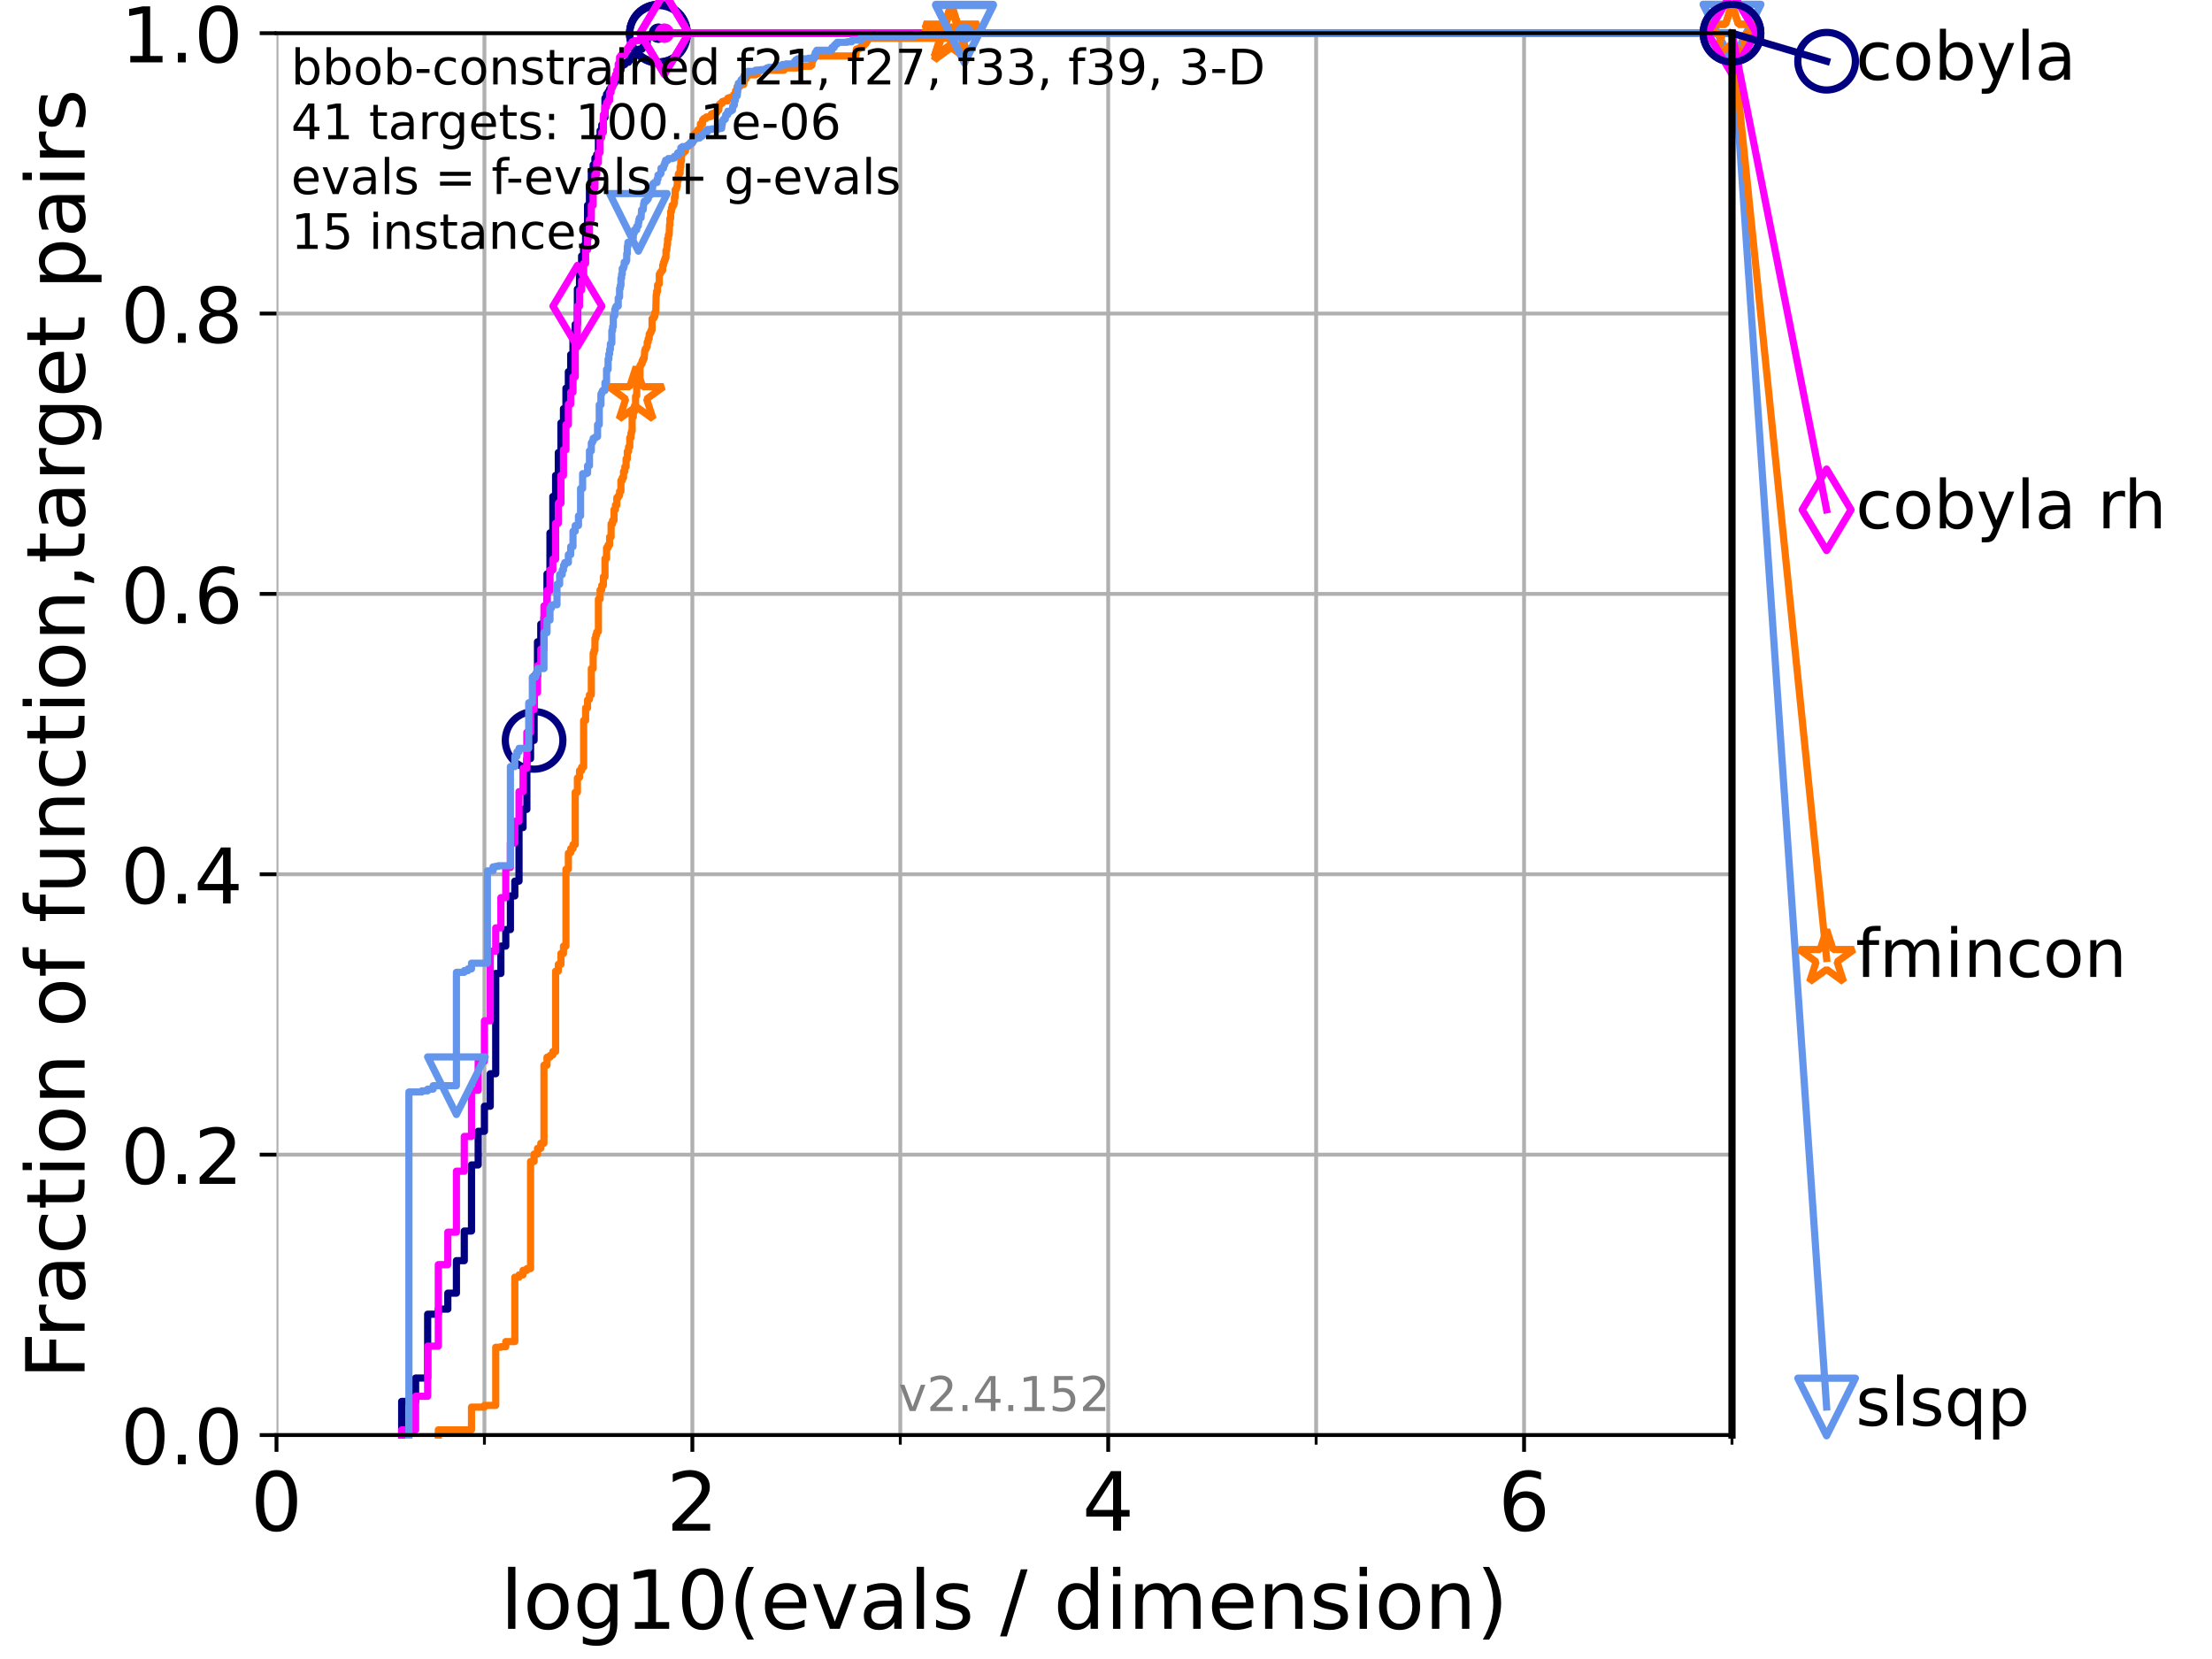 <?xml version="1.0" encoding="utf-8" standalone="no"?>
<!DOCTYPE svg PUBLIC "-//W3C//DTD SVG 1.1//EN"
  "http://www.w3.org/Graphics/SVG/1.1/DTD/svg11.dtd">
<!-- Created with matplotlib (https://matplotlib.org/) -->
<svg height="345.6pt" version="1.1" viewBox="0 0 460.8 345.6" width="460.8pt" xmlns="http://www.w3.org/2000/svg" xmlns:xlink="http://www.w3.org/1999/xlink">
 <defs>
  <style type="text/css">*{stroke-linecap:butt;stroke-linejoin:round;}</style>
 </defs>
 <g id="figure_1">
  <g id="patch_1">
   <path d="M 0 345.6 
L 460.8 345.6 
L 460.8 0 
L 0 0 
z
" style="fill:#ffffff;"/>
  </g>
  <g id="axes_1">
   <g id="patch_2">
    <path d="M 57.6 298.944 
L 360.806 298.944 
L 360.806 6.912 
L 57.6 6.912 
z
" style="fill:#ffffff;"/>
   </g>
   <g id="matplotlib.axis_1">
    <g id="xtick_1">
     <g id="line2d_1">
      <path clip-path="url(#pe0f88f393d)" d="M 57.6 298.944 
L 57.6 6.912 
" style="fill:none;stroke:#b0b0b0;stroke-linecap:square;stroke-width:0.8;"/>
     </g>
     <g id="line2d_2">
      <defs>
       <path d="M 0 0 
L 0 3.5 
" id="mdf42516b34" style="stroke:#000000;stroke-width:0.8;"/>
      </defs>
      <g>
       <use style="stroke:#000000;stroke-width:0.8;" x="57.6" xlink:href="#mdf42516b34" y="298.944"/>
      </g>
     </g>
     <g id="text_1">
      <!-- 0 -->
      <g transform="translate(52.192 318.861)scale(0.17 -0.17)">
       <defs>
        <path d="M 31.781 66.406 
Q 24.172 66.406 20.328 58.906 
Q 16.5 51.422 16.5 36.375 
Q 16.5 21.391 20.328 13.891 
Q 24.172 6.391 31.781 6.391 
Q 39.453 6.391 43.281 13.891 
Q 47.125 21.391 47.125 36.375 
Q 47.125 51.422 43.281 58.906 
Q 39.453 66.406 31.781 66.406 
z
M 31.781 74.219 
Q 44.047 74.219 50.516 64.516 
Q 56.984 54.828 56.984 36.375 
Q 56.984 17.969 50.516 8.266 
Q 44.047 -1.422 31.781 -1.422 
Q 19.531 -1.422 13.062 8.266 
Q 6.594 17.969 6.594 36.375 
Q 6.594 54.828 13.062 64.516 
Q 19.531 74.219 31.781 74.219 
z
" id="DejaVuSans-48"/>
       </defs>
       <use xlink:href="#DejaVuSans-48"/>
      </g>
     </g>
    </g>
    <g id="xtick_2">
     <g id="line2d_3">
      <path clip-path="url(#pe0f88f393d)" d="M 144.23 298.944 
L 144.23 6.912 
" style="fill:none;stroke:#b0b0b0;stroke-linecap:square;stroke-width:0.8;"/>
     </g>
     <g id="line2d_4">
      <g>
       <use style="stroke:#000000;stroke-width:0.8;" x="144.23" xlink:href="#mdf42516b34" y="298.944"/>
      </g>
     </g>
     <g id="text_2">
      <!-- 2 -->
      <g transform="translate(138.822 318.861)scale(0.17 -0.17)">
       <defs>
        <path d="M 19.188 8.297 
L 53.609 8.297 
L 53.609 0 
L 7.328 0 
L 7.328 8.297 
Q 12.938 14.109 22.625 23.891 
Q 32.328 33.688 34.812 36.531 
Q 39.547 41.844 41.422 45.531 
Q 43.312 49.219 43.312 52.781 
Q 43.312 58.594 39.234 62.25 
Q 35.156 65.922 28.609 65.922 
Q 23.969 65.922 18.812 64.312 
Q 13.672 62.703 7.812 59.422 
L 7.812 69.391 
Q 13.766 71.781 18.938 73 
Q 24.125 74.219 28.422 74.219 
Q 39.75 74.219 46.484 68.547 
Q 53.219 62.891 53.219 53.422 
Q 53.219 48.922 51.531 44.891 
Q 49.859 40.875 45.406 35.406 
Q 44.188 33.984 37.641 27.219 
Q 31.109 20.453 19.188 8.297 
z
" id="DejaVuSans-50"/>
       </defs>
       <use xlink:href="#DejaVuSans-50"/>
      </g>
     </g>
    </g>
    <g id="xtick_3">
     <g id="line2d_5">
      <path clip-path="url(#pe0f88f393d)" d="M 230.861 298.944 
L 230.861 6.912 
" style="fill:none;stroke:#b0b0b0;stroke-linecap:square;stroke-width:0.8;"/>
     </g>
     <g id="line2d_6">
      <g>
       <use style="stroke:#000000;stroke-width:0.8;" x="230.861" xlink:href="#mdf42516b34" y="298.944"/>
      </g>
     </g>
     <g id="text_3">
      <!-- 4 -->
      <g transform="translate(225.453 318.861)scale(0.17 -0.17)">
       <defs>
        <path d="M 37.797 64.312 
L 12.891 25.391 
L 37.797 25.391 
z
M 35.203 72.906 
L 47.609 72.906 
L 47.609 25.391 
L 58.016 25.391 
L 58.016 17.188 
L 47.609 17.188 
L 47.609 0 
L 37.797 0 
L 37.797 17.188 
L 4.891 17.188 
L 4.891 26.703 
z
" id="DejaVuSans-52"/>
       </defs>
       <use xlink:href="#DejaVuSans-52"/>
      </g>
     </g>
    </g>
    <g id="xtick_4">
     <g id="line2d_7">
      <path clip-path="url(#pe0f88f393d)" d="M 317.491 298.944 
L 317.491 6.912 
" style="fill:none;stroke:#b0b0b0;stroke-linecap:square;stroke-width:0.8;"/>
     </g>
     <g id="line2d_8">
      <g>
       <use style="stroke:#000000;stroke-width:0.8;" x="317.491" xlink:href="#mdf42516b34" y="298.944"/>
      </g>
     </g>
     <g id="text_4">
      <!-- 6 -->
      <g transform="translate(312.083 318.861)scale(0.17 -0.17)">
       <defs>
        <path d="M 33.016 40.375 
Q 26.375 40.375 22.484 35.828 
Q 18.609 31.297 18.609 23.391 
Q 18.609 15.531 22.484 10.953 
Q 26.375 6.391 33.016 6.391 
Q 39.656 6.391 43.531 10.953 
Q 47.406 15.531 47.406 23.391 
Q 47.406 31.297 43.531 35.828 
Q 39.656 40.375 33.016 40.375 
z
M 52.594 71.297 
L 52.594 62.312 
Q 48.875 64.062 45.094 64.984 
Q 41.312 65.922 37.594 65.922 
Q 27.828 65.922 22.672 59.328 
Q 17.531 52.734 16.797 39.406 
Q 19.672 43.656 24.016 45.922 
Q 28.375 48.188 33.594 48.188 
Q 44.578 48.188 50.953 41.516 
Q 57.328 34.859 57.328 23.391 
Q 57.328 12.156 50.688 5.359 
Q 44.047 -1.422 33.016 -1.422 
Q 20.359 -1.422 13.672 8.266 
Q 6.984 17.969 6.984 36.375 
Q 6.984 53.656 15.188 63.938 
Q 23.391 74.219 37.203 74.219 
Q 40.922 74.219 44.703 73.484 
Q 48.484 72.75 52.594 71.297 
z
" id="DejaVuSans-54"/>
       </defs>
       <use xlink:href="#DejaVuSans-54"/>
      </g>
     </g>
    </g>
    <g id="xtick_5">
     <g id="line2d_9">
      <path clip-path="url(#pe0f88f393d)" d="M 100.915 298.944 
L 100.915 6.912 
" style="fill:none;stroke:#b0b0b0;stroke-linecap:square;stroke-width:0.8;"/>
     </g>
     <g id="line2d_10">
      <defs>
       <path d="M 0 0 
L 0 2 
" id="mb122d2a37b" style="stroke:#000000;stroke-width:0.6;"/>
      </defs>
      <g>
       <use style="stroke:#000000;stroke-width:0.6;" x="100.915" xlink:href="#mb122d2a37b" y="298.944"/>
      </g>
     </g>
    </g>
    <g id="xtick_6">
     <g id="line2d_11">
      <path clip-path="url(#pe0f88f393d)" d="M 187.546 298.944 
L 187.546 6.912 
" style="fill:none;stroke:#b0b0b0;stroke-linecap:square;stroke-width:0.8;"/>
     </g>
     <g id="line2d_12">
      <g>
       <use style="stroke:#000000;stroke-width:0.6;" x="187.546" xlink:href="#mb122d2a37b" y="298.944"/>
      </g>
     </g>
    </g>
    <g id="xtick_7">
     <g id="line2d_13">
      <path clip-path="url(#pe0f88f393d)" d="M 274.176 298.944 
L 274.176 6.912 
" style="fill:none;stroke:#b0b0b0;stroke-linecap:square;stroke-width:0.8;"/>
     </g>
     <g id="line2d_14">
      <g>
       <use style="stroke:#000000;stroke-width:0.6;" x="274.176" xlink:href="#mb122d2a37b" y="298.944"/>
      </g>
     </g>
    </g>
    <g id="xtick_8">
     <g id="line2d_15">
      <path clip-path="url(#pe0f88f393d)" d="M 360.806 298.944 
L 360.806 6.912 
" style="fill:none;stroke:#b0b0b0;stroke-linecap:square;stroke-width:0.8;"/>
     </g>
     <g id="line2d_16">
      <g>
       <use style="stroke:#000000;stroke-width:0.6;" x="360.806" xlink:href="#mb122d2a37b" y="298.944"/>
      </g>
     </g>
    </g>
    <g id="text_5">
     <!-- log10(evals / dimension) -->
     <g transform="translate(104.239 339.314)scale(0.17 -0.17)">
      <defs>
       <path d="M 9.422 75.984 
L 18.406 75.984 
L 18.406 0 
L 9.422 0 
z
" id="DejaVuSans-108"/>
       <path d="M 30.609 48.391 
Q 23.391 48.391 19.188 42.75 
Q 14.984 37.109 14.984 27.297 
Q 14.984 17.484 19.156 11.844 
Q 23.344 6.203 30.609 6.203 
Q 37.797 6.203 41.984 11.859 
Q 46.188 17.531 46.188 27.297 
Q 46.188 37.016 41.984 42.703 
Q 37.797 48.391 30.609 48.391 
z
M 30.609 56 
Q 42.328 56 49.016 48.375 
Q 55.719 40.766 55.719 27.297 
Q 55.719 13.875 49.016 6.219 
Q 42.328 -1.422 30.609 -1.422 
Q 18.844 -1.422 12.172 6.219 
Q 5.516 13.875 5.516 27.297 
Q 5.516 40.766 12.172 48.375 
Q 18.844 56 30.609 56 
z
" id="DejaVuSans-111"/>
       <path d="M 45.406 27.984 
Q 45.406 37.75 41.375 43.109 
Q 37.359 48.484 30.078 48.484 
Q 22.859 48.484 18.828 43.109 
Q 14.797 37.75 14.797 27.984 
Q 14.797 18.266 18.828 12.891 
Q 22.859 7.516 30.078 7.516 
Q 37.359 7.516 41.375 12.891 
Q 45.406 18.266 45.406 27.984 
z
M 54.391 6.781 
Q 54.391 -7.172 48.188 -13.984 
Q 42 -20.797 29.203 -20.797 
Q 24.469 -20.797 20.266 -20.094 
Q 16.062 -19.391 12.109 -17.922 
L 12.109 -9.188 
Q 16.062 -11.328 19.922 -12.344 
Q 23.781 -13.375 27.781 -13.375 
Q 36.625 -13.375 41.016 -8.766 
Q 45.406 -4.156 45.406 5.172 
L 45.406 9.625 
Q 42.625 4.781 38.281 2.391 
Q 33.938 0 27.875 0 
Q 17.828 0 11.672 7.656 
Q 5.516 15.328 5.516 27.984 
Q 5.516 40.672 11.672 48.328 
Q 17.828 56 27.875 56 
Q 33.938 56 38.281 53.609 
Q 42.625 51.219 45.406 46.391 
L 45.406 54.688 
L 54.391 54.688 
z
" id="DejaVuSans-103"/>
       <path d="M 12.406 8.297 
L 28.516 8.297 
L 28.516 63.922 
L 10.984 60.406 
L 10.984 69.391 
L 28.422 72.906 
L 38.281 72.906 
L 38.281 8.297 
L 54.391 8.297 
L 54.391 0 
L 12.406 0 
z
" id="DejaVuSans-49"/>
       <path d="M 31 75.875 
Q 24.469 64.656 21.281 53.656 
Q 18.109 42.672 18.109 31.391 
Q 18.109 20.125 21.312 9.062 
Q 24.516 -2 31 -13.188 
L 23.188 -13.188 
Q 15.875 -1.703 12.234 9.375 
Q 8.594 20.453 8.594 31.391 
Q 8.594 42.281 12.203 53.312 
Q 15.828 64.359 23.188 75.875 
z
" id="DejaVuSans-40"/>
       <path d="M 56.203 29.594 
L 56.203 25.203 
L 14.891 25.203 
Q 15.484 15.922 20.484 11.062 
Q 25.484 6.203 34.422 6.203 
Q 39.594 6.203 44.453 7.469 
Q 49.312 8.734 54.109 11.281 
L 54.109 2.781 
Q 49.266 0.734 44.188 -0.344 
Q 39.109 -1.422 33.891 -1.422 
Q 20.797 -1.422 13.156 6.188 
Q 5.516 13.812 5.516 26.812 
Q 5.516 40.234 12.766 48.109 
Q 20.016 56 32.328 56 
Q 43.359 56 49.781 48.891 
Q 56.203 41.797 56.203 29.594 
z
M 47.219 32.234 
Q 47.125 39.594 43.094 43.984 
Q 39.062 48.391 32.422 48.391 
Q 24.906 48.391 20.391 44.141 
Q 15.875 39.891 15.188 32.172 
z
" id="DejaVuSans-101"/>
       <path d="M 2.984 54.688 
L 12.5 54.688 
L 29.594 8.797 
L 46.688 54.688 
L 56.203 54.688 
L 35.688 0 
L 23.484 0 
z
" id="DejaVuSans-118"/>
       <path d="M 34.281 27.484 
Q 23.391 27.484 19.188 25 
Q 14.984 22.516 14.984 16.5 
Q 14.984 11.719 18.141 8.906 
Q 21.297 6.109 26.703 6.109 
Q 34.188 6.109 38.703 11.406 
Q 43.219 16.703 43.219 25.484 
L 43.219 27.484 
z
M 52.203 31.203 
L 52.203 0 
L 43.219 0 
L 43.219 8.297 
Q 40.141 3.328 35.547 0.953 
Q 30.953 -1.422 24.312 -1.422 
Q 15.922 -1.422 10.953 3.297 
Q 6 8.016 6 15.922 
Q 6 25.141 12.172 29.828 
Q 18.359 34.516 30.609 34.516 
L 43.219 34.516 
L 43.219 35.406 
Q 43.219 41.609 39.141 45 
Q 35.062 48.391 27.688 48.391 
Q 23 48.391 18.547 47.266 
Q 14.109 46.141 10.016 43.891 
L 10.016 52.203 
Q 14.938 54.109 19.578 55.047 
Q 24.219 56 28.609 56 
Q 40.484 56 46.344 49.844 
Q 52.203 43.703 52.203 31.203 
z
" id="DejaVuSans-97"/>
       <path d="M 44.281 53.078 
L 44.281 44.578 
Q 40.484 46.531 36.375 47.5 
Q 32.281 48.484 27.875 48.484 
Q 21.188 48.484 17.844 46.438 
Q 14.5 44.391 14.5 40.281 
Q 14.5 37.156 16.891 35.375 
Q 19.281 33.594 26.516 31.984 
L 29.594 31.297 
Q 39.156 29.25 43.188 25.516 
Q 47.219 21.781 47.219 15.094 
Q 47.219 7.469 41.188 3.016 
Q 35.156 -1.422 24.609 -1.422 
Q 20.219 -1.422 15.453 -0.562 
Q 10.688 0.297 5.422 2 
L 5.422 11.281 
Q 10.406 8.688 15.234 7.391 
Q 20.062 6.109 24.812 6.109 
Q 31.156 6.109 34.562 8.281 
Q 37.984 10.453 37.984 14.406 
Q 37.984 18.062 35.516 20.016 
Q 33.062 21.969 24.703 23.781 
L 21.578 24.516 
Q 13.234 26.266 9.516 29.906 
Q 5.812 33.547 5.812 39.891 
Q 5.812 47.609 11.281 51.797 
Q 16.75 56 26.812 56 
Q 31.781 56 36.172 55.266 
Q 40.578 54.547 44.281 53.078 
z
" id="DejaVuSans-115"/>
       <path id="DejaVuSans-32"/>
       <path d="M 25.391 72.906 
L 33.688 72.906 
L 8.297 -9.281 
L 0 -9.281 
z
" id="DejaVuSans-47"/>
       <path d="M 45.406 46.391 
L 45.406 75.984 
L 54.391 75.984 
L 54.391 0 
L 45.406 0 
L 45.406 8.203 
Q 42.578 3.328 38.25 0.953 
Q 33.938 -1.422 27.875 -1.422 
Q 17.969 -1.422 11.734 6.484 
Q 5.516 14.406 5.516 27.297 
Q 5.516 40.188 11.734 48.094 
Q 17.969 56 27.875 56 
Q 33.938 56 38.25 53.625 
Q 42.578 51.266 45.406 46.391 
z
M 14.797 27.297 
Q 14.797 17.391 18.875 11.75 
Q 22.953 6.109 30.078 6.109 
Q 37.203 6.109 41.297 11.75 
Q 45.406 17.391 45.406 27.297 
Q 45.406 37.203 41.297 42.844 
Q 37.203 48.484 30.078 48.484 
Q 22.953 48.484 18.875 42.844 
Q 14.797 37.203 14.797 27.297 
z
" id="DejaVuSans-100"/>
       <path d="M 9.422 54.688 
L 18.406 54.688 
L 18.406 0 
L 9.422 0 
z
M 9.422 75.984 
L 18.406 75.984 
L 18.406 64.594 
L 9.422 64.594 
z
" id="DejaVuSans-105"/>
       <path d="M 52 44.188 
Q 55.375 50.25 60.062 53.125 
Q 64.75 56 71.094 56 
Q 79.641 56 84.281 50.016 
Q 88.922 44.047 88.922 33.016 
L 88.922 0 
L 79.891 0 
L 79.891 32.719 
Q 79.891 40.578 77.094 44.375 
Q 74.312 48.188 68.609 48.188 
Q 61.625 48.188 57.562 43.547 
Q 53.516 38.922 53.516 30.906 
L 53.516 0 
L 44.484 0 
L 44.484 32.719 
Q 44.484 40.625 41.703 44.406 
Q 38.922 48.188 33.109 48.188 
Q 26.219 48.188 22.156 43.531 
Q 18.109 38.875 18.109 30.906 
L 18.109 0 
L 9.078 0 
L 9.078 54.688 
L 18.109 54.688 
L 18.109 46.188 
Q 21.188 51.219 25.484 53.609 
Q 29.781 56 35.688 56 
Q 41.656 56 45.828 52.969 
Q 50 49.953 52 44.188 
z
" id="DejaVuSans-109"/>
       <path d="M 54.891 33.016 
L 54.891 0 
L 45.906 0 
L 45.906 32.719 
Q 45.906 40.484 42.875 44.328 
Q 39.844 48.188 33.797 48.188 
Q 26.516 48.188 22.312 43.547 
Q 18.109 38.922 18.109 30.906 
L 18.109 0 
L 9.078 0 
L 9.078 54.688 
L 18.109 54.688 
L 18.109 46.188 
Q 21.344 51.125 25.703 53.562 
Q 30.078 56 35.797 56 
Q 45.219 56 50.047 50.172 
Q 54.891 44.344 54.891 33.016 
z
" id="DejaVuSans-110"/>
       <path d="M 8.016 75.875 
L 15.828 75.875 
Q 23.141 64.359 26.781 53.312 
Q 30.422 42.281 30.422 31.391 
Q 30.422 20.453 26.781 9.375 
Q 23.141 -1.703 15.828 -13.188 
L 8.016 -13.188 
Q 14.5 -2 17.703 9.062 
Q 20.906 20.125 20.906 31.391 
Q 20.906 42.672 17.703 53.656 
Q 14.5 64.656 8.016 75.875 
z
" id="DejaVuSans-41"/>
      </defs>
      <use xlink:href="#DejaVuSans-108"/>
      <use x="27.783" xlink:href="#DejaVuSans-111"/>
      <use x="88.965" xlink:href="#DejaVuSans-103"/>
      <use x="152.441" xlink:href="#DejaVuSans-49"/>
      <use x="216.064" xlink:href="#DejaVuSans-48"/>
      <use x="279.688" xlink:href="#DejaVuSans-40"/>
      <use x="318.701" xlink:href="#DejaVuSans-101"/>
      <use x="380.225" xlink:href="#DejaVuSans-118"/>
      <use x="439.404" xlink:href="#DejaVuSans-97"/>
      <use x="500.684" xlink:href="#DejaVuSans-108"/>
      <use x="528.467" xlink:href="#DejaVuSans-115"/>
      <use x="580.566" xlink:href="#DejaVuSans-32"/>
      <use x="612.354" xlink:href="#DejaVuSans-47"/>
      <use x="646.045" xlink:href="#DejaVuSans-32"/>
      <use x="677.832" xlink:href="#DejaVuSans-100"/>
      <use x="741.309" xlink:href="#DejaVuSans-105"/>
      <use x="769.092" xlink:href="#DejaVuSans-109"/>
      <use x="866.504" xlink:href="#DejaVuSans-101"/>
      <use x="928.027" xlink:href="#DejaVuSans-110"/>
      <use x="991.406" xlink:href="#DejaVuSans-115"/>
      <use x="1043.506" xlink:href="#DejaVuSans-105"/>
      <use x="1071.289" xlink:href="#DejaVuSans-111"/>
      <use x="1132.471" xlink:href="#DejaVuSans-110"/>
      <use x="1195.85" xlink:href="#DejaVuSans-41"/>
     </g>
    </g>
   </g>
   <g id="matplotlib.axis_2">
    <g id="ytick_1">
     <g id="line2d_17">
      <path clip-path="url(#pe0f88f393d)" d="M 57.6 298.944 
L 360.806 298.944 
" style="fill:none;stroke:#b0b0b0;stroke-linecap:square;stroke-width:0.8;"/>
     </g>
     <g id="line2d_18">
      <defs>
       <path d="M 0 0 
L -3.5 0 
" id="mdc380c3da7" style="stroke:#000000;stroke-width:0.8;"/>
      </defs>
      <g>
       <use style="stroke:#000000;stroke-width:0.8;" x="57.6" xlink:href="#mdc380c3da7" y="298.944"/>
      </g>
     </g>
     <g id="text_6">
      <!-- 0.0 -->
      <g transform="translate(25.155 305.023)scale(0.16 -0.16)">
       <defs>
        <path d="M 10.688 12.406 
L 21 12.406 
L 21 0 
L 10.688 0 
z
" id="DejaVuSans-46"/>
       </defs>
       <use xlink:href="#DejaVuSans-48"/>
       <use x="63.623" xlink:href="#DejaVuSans-46"/>
       <use x="95.41" xlink:href="#DejaVuSans-48"/>
      </g>
     </g>
    </g>
    <g id="ytick_2">
     <g id="line2d_19">
      <path clip-path="url(#pe0f88f393d)" d="M 57.6 240.538 
L 360.806 240.538 
" style="fill:none;stroke:#b0b0b0;stroke-linecap:square;stroke-width:0.8;"/>
     </g>
     <g id="line2d_20">
      <g>
       <use style="stroke:#000000;stroke-width:0.8;" x="57.6" xlink:href="#mdc380c3da7" y="240.538"/>
      </g>
     </g>
     <g id="text_7">
      <!-- 0.2 -->
      <g transform="translate(25.155 246.616)scale(0.16 -0.16)">
       <use xlink:href="#DejaVuSans-48"/>
       <use x="63.623" xlink:href="#DejaVuSans-46"/>
       <use x="95.41" xlink:href="#DejaVuSans-50"/>
      </g>
     </g>
    </g>
    <g id="ytick_3">
     <g id="line2d_21">
      <path clip-path="url(#pe0f88f393d)" d="M 57.6 182.131 
L 360.806 182.131 
" style="fill:none;stroke:#b0b0b0;stroke-linecap:square;stroke-width:0.8;"/>
     </g>
     <g id="line2d_22">
      <g>
       <use style="stroke:#000000;stroke-width:0.8;" x="57.6" xlink:href="#mdc380c3da7" y="182.131"/>
      </g>
     </g>
     <g id="text_8">
      <!-- 0.4 -->
      <g transform="translate(25.155 188.21)scale(0.16 -0.16)">
       <use xlink:href="#DejaVuSans-48"/>
       <use x="63.623" xlink:href="#DejaVuSans-46"/>
       <use x="95.41" xlink:href="#DejaVuSans-52"/>
      </g>
     </g>
    </g>
    <g id="ytick_4">
     <g id="line2d_23">
      <path clip-path="url(#pe0f88f393d)" d="M 57.6 123.725 
L 360.806 123.725 
" style="fill:none;stroke:#b0b0b0;stroke-linecap:square;stroke-width:0.8;"/>
     </g>
     <g id="line2d_24">
      <g>
       <use style="stroke:#000000;stroke-width:0.8;" x="57.6" xlink:href="#mdc380c3da7" y="123.725"/>
      </g>
     </g>
     <g id="text_9">
      <!-- 0.6 -->
      <g transform="translate(25.155 129.804)scale(0.16 -0.16)">
       <use xlink:href="#DejaVuSans-48"/>
       <use x="63.623" xlink:href="#DejaVuSans-46"/>
       <use x="95.41" xlink:href="#DejaVuSans-54"/>
      </g>
     </g>
    </g>
    <g id="ytick_5">
     <g id="line2d_25">
      <path clip-path="url(#pe0f88f393d)" d="M 57.6 65.318 
L 360.806 65.318 
" style="fill:none;stroke:#b0b0b0;stroke-linecap:square;stroke-width:0.8;"/>
     </g>
     <g id="line2d_26">
      <g>
       <use style="stroke:#000000;stroke-width:0.8;" x="57.6" xlink:href="#mdc380c3da7" y="65.318"/>
      </g>
     </g>
     <g id="text_10">
      <!-- 0.8 -->
      <g transform="translate(25.155 71.397)scale(0.16 -0.16)">
       <defs>
        <path d="M 31.781 34.625 
Q 24.75 34.625 20.719 30.859 
Q 16.703 27.094 16.703 20.516 
Q 16.703 13.922 20.719 10.156 
Q 24.75 6.391 31.781 6.391 
Q 38.812 6.391 42.859 10.172 
Q 46.922 13.969 46.922 20.516 
Q 46.922 27.094 42.891 30.859 
Q 38.875 34.625 31.781 34.625 
z
M 21.922 38.812 
Q 15.578 40.375 12.031 44.719 
Q 8.5 49.078 8.5 55.328 
Q 8.5 64.062 14.719 69.141 
Q 20.953 74.219 31.781 74.219 
Q 42.672 74.219 48.875 69.141 
Q 55.078 64.062 55.078 55.328 
Q 55.078 49.078 51.531 44.719 
Q 48 40.375 41.703 38.812 
Q 48.828 37.156 52.797 32.312 
Q 56.781 27.484 56.781 20.516 
Q 56.781 9.906 50.312 4.234 
Q 43.844 -1.422 31.781 -1.422 
Q 19.734 -1.422 13.25 4.234 
Q 6.781 9.906 6.781 20.516 
Q 6.781 27.484 10.781 32.312 
Q 14.797 37.156 21.922 38.812 
z
M 18.312 54.391 
Q 18.312 48.734 21.844 45.562 
Q 25.391 42.391 31.781 42.391 
Q 38.141 42.391 41.719 45.562 
Q 45.312 48.734 45.312 54.391 
Q 45.312 60.062 41.719 63.234 
Q 38.141 66.406 31.781 66.406 
Q 25.391 66.406 21.844 63.234 
Q 18.312 60.062 18.312 54.391 
z
" id="DejaVuSans-56"/>
       </defs>
       <use xlink:href="#DejaVuSans-48"/>
       <use x="63.623" xlink:href="#DejaVuSans-46"/>
       <use x="95.41" xlink:href="#DejaVuSans-56"/>
      </g>
     </g>
    </g>
    <g id="ytick_6">
     <g id="line2d_27">
      <path clip-path="url(#pe0f88f393d)" d="M 57.6 6.912 
L 360.806 6.912 
" style="fill:none;stroke:#b0b0b0;stroke-linecap:square;stroke-width:0.8;"/>
     </g>
     <g id="line2d_28">
      <g>
       <use style="stroke:#000000;stroke-width:0.8;" x="57.6" xlink:href="#mdc380c3da7" y="6.912"/>
      </g>
     </g>
     <g id="text_11">
      <!-- 1.0 -->
      <g transform="translate(25.155 12.991)scale(0.16 -0.16)">
       <use xlink:href="#DejaVuSans-49"/>
       <use x="63.623" xlink:href="#DejaVuSans-46"/>
       <use x="95.41" xlink:href="#DejaVuSans-48"/>
      </g>
     </g>
    </g>
    <g id="text_12">
     <!-- Fraction of function,target pairs -->
     <g transform="translate(17.62 287.313)rotate(-90)scale(0.17 -0.17)">
      <defs>
       <path d="M 9.812 72.906 
L 51.703 72.906 
L 51.703 64.594 
L 19.672 64.594 
L 19.672 43.109 
L 48.578 43.109 
L 48.578 34.812 
L 19.672 34.812 
L 19.672 0 
L 9.812 0 
z
" id="DejaVuSans-70"/>
       <path d="M 41.109 46.297 
Q 39.594 47.172 37.812 47.578 
Q 36.031 48 33.891 48 
Q 26.266 48 22.188 43.047 
Q 18.109 38.094 18.109 28.812 
L 18.109 0 
L 9.078 0 
L 9.078 54.688 
L 18.109 54.688 
L 18.109 46.188 
Q 20.953 51.172 25.484 53.578 
Q 30.031 56 36.531 56 
Q 37.453 56 38.578 55.875 
Q 39.703 55.766 41.062 55.516 
z
" id="DejaVuSans-114"/>
       <path d="M 48.781 52.594 
L 48.781 44.188 
Q 44.969 46.297 41.141 47.344 
Q 37.312 48.391 33.406 48.391 
Q 24.656 48.391 19.812 42.844 
Q 14.984 37.312 14.984 27.297 
Q 14.984 17.281 19.812 11.734 
Q 24.656 6.203 33.406 6.203 
Q 37.312 6.203 41.141 7.25 
Q 44.969 8.297 48.781 10.406 
L 48.781 2.094 
Q 45.016 0.344 40.984 -0.531 
Q 36.969 -1.422 32.422 -1.422 
Q 20.062 -1.422 12.781 6.344 
Q 5.516 14.109 5.516 27.297 
Q 5.516 40.672 12.859 48.328 
Q 20.219 56 33.016 56 
Q 37.156 56 41.109 55.141 
Q 45.062 54.297 48.781 52.594 
z
" id="DejaVuSans-99"/>
       <path d="M 18.312 70.219 
L 18.312 54.688 
L 36.812 54.688 
L 36.812 47.703 
L 18.312 47.703 
L 18.312 18.016 
Q 18.312 11.328 20.141 9.422 
Q 21.969 7.516 27.594 7.516 
L 36.812 7.516 
L 36.812 0 
L 27.594 0 
Q 17.188 0 13.234 3.875 
Q 9.281 7.766 9.281 18.016 
L 9.281 47.703 
L 2.688 47.703 
L 2.688 54.688 
L 9.281 54.688 
L 9.281 70.219 
z
" id="DejaVuSans-116"/>
       <path d="M 37.109 75.984 
L 37.109 68.5 
L 28.516 68.5 
Q 23.688 68.5 21.797 66.547 
Q 19.922 64.594 19.922 59.516 
L 19.922 54.688 
L 34.719 54.688 
L 34.719 47.703 
L 19.922 47.703 
L 19.922 0 
L 10.891 0 
L 10.891 47.703 
L 2.297 47.703 
L 2.297 54.688 
L 10.891 54.688 
L 10.891 58.5 
Q 10.891 67.625 15.141 71.797 
Q 19.391 75.984 28.609 75.984 
z
" id="DejaVuSans-102"/>
       <path d="M 8.5 21.578 
L 8.5 54.688 
L 17.484 54.688 
L 17.484 21.922 
Q 17.484 14.156 20.5 10.266 
Q 23.531 6.391 29.594 6.391 
Q 36.859 6.391 41.078 11.031 
Q 45.312 15.672 45.312 23.688 
L 45.312 54.688 
L 54.297 54.688 
L 54.297 0 
L 45.312 0 
L 45.312 8.406 
Q 42.047 3.422 37.719 1 
Q 33.406 -1.422 27.688 -1.422 
Q 18.266 -1.422 13.375 4.438 
Q 8.5 10.297 8.5 21.578 
z
M 31.109 56 
z
" id="DejaVuSans-117"/>
       <path d="M 11.719 12.406 
L 22.016 12.406 
L 22.016 4 
L 14.016 -11.625 
L 7.719 -11.625 
L 11.719 4 
z
" id="DejaVuSans-44"/>
       <path d="M 18.109 8.203 
L 18.109 -20.797 
L 9.078 -20.797 
L 9.078 54.688 
L 18.109 54.688 
L 18.109 46.391 
Q 20.953 51.266 25.266 53.625 
Q 29.594 56 35.594 56 
Q 45.562 56 51.781 48.094 
Q 58.016 40.188 58.016 27.297 
Q 58.016 14.406 51.781 6.484 
Q 45.562 -1.422 35.594 -1.422 
Q 29.594 -1.422 25.266 0.953 
Q 20.953 3.328 18.109 8.203 
z
M 48.688 27.297 
Q 48.688 37.203 44.609 42.844 
Q 40.531 48.484 33.406 48.484 
Q 26.266 48.484 22.188 42.844 
Q 18.109 37.203 18.109 27.297 
Q 18.109 17.391 22.188 11.75 
Q 26.266 6.109 33.406 6.109 
Q 40.531 6.109 44.609 11.75 
Q 48.688 17.391 48.688 27.297 
z
" id="DejaVuSans-112"/>
      </defs>
      <use xlink:href="#DejaVuSans-70"/>
      <use x="50.27" xlink:href="#DejaVuSans-114"/>
      <use x="91.383" xlink:href="#DejaVuSans-97"/>
      <use x="152.662" xlink:href="#DejaVuSans-99"/>
      <use x="207.643" xlink:href="#DejaVuSans-116"/>
      <use x="246.852" xlink:href="#DejaVuSans-105"/>
      <use x="274.635" xlink:href="#DejaVuSans-111"/>
      <use x="335.816" xlink:href="#DejaVuSans-110"/>
      <use x="399.195" xlink:href="#DejaVuSans-32"/>
      <use x="430.982" xlink:href="#DejaVuSans-111"/>
      <use x="492.164" xlink:href="#DejaVuSans-102"/>
      <use x="527.369" xlink:href="#DejaVuSans-32"/>
      <use x="559.156" xlink:href="#DejaVuSans-102"/>
      <use x="594.361" xlink:href="#DejaVuSans-117"/>
      <use x="657.74" xlink:href="#DejaVuSans-110"/>
      <use x="721.119" xlink:href="#DejaVuSans-99"/>
      <use x="776.1" xlink:href="#DejaVuSans-116"/>
      <use x="815.309" xlink:href="#DejaVuSans-105"/>
      <use x="843.092" xlink:href="#DejaVuSans-111"/>
      <use x="904.273" xlink:href="#DejaVuSans-110"/>
      <use x="967.652" xlink:href="#DejaVuSans-44"/>
      <use x="999.439" xlink:href="#DejaVuSans-116"/>
      <use x="1038.648" xlink:href="#DejaVuSans-97"/>
      <use x="1099.928" xlink:href="#DejaVuSans-114"/>
      <use x="1139.291" xlink:href="#DejaVuSans-103"/>
      <use x="1202.768" xlink:href="#DejaVuSans-101"/>
      <use x="1264.291" xlink:href="#DejaVuSans-116"/>
      <use x="1303.5" xlink:href="#DejaVuSans-32"/>
      <use x="1335.287" xlink:href="#DejaVuSans-112"/>
      <use x="1398.764" xlink:href="#DejaVuSans-97"/>
      <use x="1460.043" xlink:href="#DejaVuSans-105"/>
      <use x="1487.826" xlink:href="#DejaVuSans-114"/>
      <use x="1528.939" xlink:href="#DejaVuSans-115"/>
     </g>
    </g>
   </g>
   <g id="line2d_29">
    <defs>
     <path d="M 0 1.5 
C 0.398 1.5 0.779 1.342 1.061 1.061 
C 1.342 0.779 1.5 0.398 1.5 0 
C 1.5 -0.398 1.342 -0.779 1.061 -1.061 
C 0.779 -1.342 0.398 -1.5 0 -1.5 
C -0.398 -1.5 -0.779 -1.342 -1.061 -1.061 
C -1.342 -0.779 -1.5 -0.398 -1.5 0 
C -1.5 0.398 -1.342 0.779 -1.061 1.061 
C -0.779 1.342 -0.398 1.5 0 1.5 
z
" id="mdc892386f2" style="stroke:#000080;"/>
    </defs>
    <g>
     <use style="fill:#000080;stroke:#000080;" x="137.159" xlink:href="#mdc892386f2" y="6.912"/>
     <use style="fill:#000080;stroke:#000080;" x="137.159" xlink:href="#mdc892386f2" y="6.912"/>
    </g>
   </g>
   <g id="line2d_30">
    <path d="M 83.678 298.944 
L 83.678 291.94 
L 86.578 291.94 
L 86.578 287.073 
L 89.09 287.073 
L 89.09 273.777 
L 91.306 273.777 
L 91.306 272.709 
L 93.288 272.709 
L 93.288 269.385 
L 95.081 269.385 
L 95.081 262.618 
L 96.718 262.618 
L 96.718 256.445 
L 98.223 256.445 
L 98.223 242.674 
L 99.617 242.674 
L 99.617 235.67 
L 100.915 235.67 
L 100.915 230.447 
L 102.129 230.447 
L 102.129 223.68 
L 103.27 223.68 
L 103.27 202.787 
L 104.345 202.787 
L 104.345 197.089 
L 105.362 197.089 
L 105.362 193.646 
L 106.327 193.646 
L 106.327 186.642 
L 107.245 186.642 
L 107.245 183.556 
L 108.12 183.556 
L 108.12 172.397 
L 108.956 172.397 
L 108.956 168.598 
L 109.757 168.598 
L 109.757 158.033 
L 110.525 158.033 
L 110.525 154.234 
L 111.262 154.234 
L 111.262 140.819 
L 111.972 140.819 
L 111.972 133.697 
L 112.657 133.697 
L 112.657 130.017 
L 113.317 130.017 
L 113.317 128.592 
L 113.954 128.592 
L 113.954 119.57 
L 114.571 119.57 
L 114.571 111.023 
L 115.168 111.023 
L 115.168 103.425 
L 115.747 103.425 
L 115.747 99.033 
L 116.309 99.033 
L 116.309 94.284 
L 116.854 94.284 
L 116.854 88.111 
L 117.384 88.111 
L 117.384 85.143 
L 117.9 85.143 
L 117.9 80.87 
L 118.401 80.87 
L 118.401 77.427 
L 118.89 77.427 
L 118.89 73.866 
L 119.366 73.866 
L 119.366 70.542 
L 119.831 70.542 
L 119.831 67.574 
L 120.284 67.574 
L 120.284 60.214 
L 120.727 60.214 
L 120.727 57.127 
L 121.159 57.127 
L 121.159 53.328 
L 121.582 53.328 
L 121.582 51.192 
L 121.995 51.192 
L 121.995 47.512 
L 122.4 47.512 
L 122.4 42.763 
L 122.796 42.763 
L 122.796 38.964 
L 123.184 38.964 
L 123.184 35.996 
L 123.564 35.996 
L 123.564 34.335 
L 123.936 34.335 
L 123.936 32.91 
L 124.302 32.91 
L 124.302 32.198 
L 124.66 32.198 
L 124.66 28.636 
L 125.012 28.636 
L 125.012 27.212 
L 125.357 27.212 
L 125.357 26.025 
L 125.696 26.025 
L 125.696 24.481 
L 126.029 24.481 
L 126.029 20.445 
L 126.356 20.445 
L 126.356 19.614 
L 126.677 19.614 
L 126.677 19.139 
L 126.994 19.139 
L 126.994 18.546 
L 127.304 18.546 
L 127.304 18.071 
L 127.61 18.071 
L 127.61 17.477 
L 127.911 17.477 
L 127.911 17.121 
L 128.208 17.121 
L 128.208 16.765 
L 128.499 16.765 
L 128.499 16.29 
L 128.786 16.29 
L 128.786 15.815 
L 129.069 15.815 
L 129.069 14.628 
L 129.348 14.628 
L 129.348 13.797 
L 129.623 13.797 
L 129.623 13.56 
L 129.893 13.56 
L 129.893 13.441 
L 130.16 13.441 
L 130.16 13.085 
L 130.423 13.085 
L 130.423 12.966 
L 130.939 12.966 
L 130.939 12.61 
L 131.191 12.61 
L 131.191 12.135 
L 131.44 12.135 
L 131.44 11.898 
L 131.686 11.898 
L 131.686 11.542 
L 132.169 11.542 
L 132.169 11.186 
L 132.639 11.186 
L 132.639 10.473 
L 133.098 10.473 
L 133.098 10.236 
L 133.766 10.236 
L 133.766 9.999 
L 133.983 9.999 
L 133.983 9.642 
L 134.198 9.642 
L 134.198 9.168 
L 134.411 9.168 
L 134.411 9.049 
L 134.621 9.049 
L 134.621 8.93 
L 134.829 8.93 
L 134.829 7.743 
L 135.034 7.743 
L 135.034 7.624 
L 136.03 7.624 
L 136.03 7.387 
L 136.223 7.387 
L 136.223 7.149 
L 137.159 7.149 
L 137.159 6.912 
L 360.806 6.912 
L 360.806 6.912 
" style="fill:none;stroke:#000080;stroke-linecap:square;stroke-width:1.5;"/>
   </g>
   <g id="line2d_31">
    <defs>
     <path d="M 0 6 
C 1.591 6 3.117 5.368 4.243 4.243 
C 5.368 3.117 6 1.591 6 0 
C 6 -1.591 5.368 -3.117 4.243 -4.243 
C 3.117 -5.368 1.591 -6 0 -6 
C -1.591 -6 -3.117 -5.368 -4.243 -4.243 
C -5.368 -3.117 -6 -1.591 -6 0 
C -6 1.591 -5.368 3.117 -4.243 4.243 
C -3.117 5.368 -1.591 6 0 6 
z
" id="m3e54cc9fe1" style="stroke:#000080;stroke-width:1.5;"/>
    </defs>
    <g>
     <use style="fill-opacity:0;stroke:#000080;stroke-width:1.5;" x="111.262" xlink:href="#m3e54cc9fe1" y="154.234"/>
     <use style="fill-opacity:0;stroke:#000080;stroke-width:1.5;" x="137.159" xlink:href="#m3e54cc9fe1" y="7.149"/>
     <use style="fill-opacity:0;stroke:#000080;stroke-width:1.5;" x="137.159" xlink:href="#m3e54cc9fe1" y="6.912"/>
     <use style="fill-opacity:0;stroke:#000080;stroke-width:1.5;" x="137.159" xlink:href="#m3e54cc9fe1" y="6.912"/>
     <use style="fill-opacity:0;stroke:#000080;stroke-width:1.5;" x="360.806" xlink:href="#m3e54cc9fe1" y="6.912"/>
    </g>
   </g>
   <g id="line2d_32">
    <path style="fill:none;stroke:#000080;stroke-linecap:square;stroke-width:1.5;"/>
    <g/>
   </g>
   <g id="line2d_33">
    <defs>
     <path d="M 0 1.5 
C 0.398 1.5 0.779 1.342 1.061 1.061 
C 1.342 0.779 1.5 0.398 1.5 0 
C 1.5 -0.398 1.342 -0.779 1.061 -1.061 
C 0.779 -1.342 0.398 -1.5 0 -1.5 
C -0.398 -1.5 -0.779 -1.342 -1.061 -1.061 
C -1.342 -0.779 -1.5 -0.398 -1.5 0 
C -1.5 0.398 -1.342 0.779 -1.061 1.061 
C -0.779 1.342 -0.398 1.5 0 1.5 
z
" id="md042f247a1" style="stroke:#ff00ff;"/>
    </defs>
    <g>
     <use style="fill:#ff00ff;stroke:#ff00ff;" x="138.396" xlink:href="#md042f247a1" y="6.912"/>
     <use style="fill:#ff00ff;stroke:#ff00ff;" x="138.396" xlink:href="#md042f247a1" y="6.912"/>
    </g>
   </g>
   <g id="line2d_34">
    <path d="M 83.678 298.944 
L 83.678 297.876 
L 86.578 297.876 
L 86.578 290.872 
L 89.09 290.872 
L 89.09 280.425 
L 91.306 280.425 
L 91.306 263.449 
L 93.288 263.449 
L 93.288 256.682 
L 95.081 256.682 
L 95.081 243.98 
L 96.718 243.98 
L 96.718 236.739 
L 98.223 236.739 
L 98.223 227.123 
L 99.617 227.123 
L 99.617 221.069 
L 100.915 221.069 
L 100.915 212.64 
L 102.129 212.64 
L 102.129 198.157 
L 103.27 198.157 
L 103.27 193.29 
L 104.345 193.29 
L 104.345 186.998 
L 105.362 186.998 
L 105.362 180.707 
L 106.327 180.707 
L 106.327 175.602 
L 107.245 175.602 
L 107.245 171.091 
L 108.12 171.091 
L 108.12 164.918 
L 108.956 164.918 
L 108.956 160.051 
L 109.757 160.051 
L 109.757 152.572 
L 110.525 152.572 
L 110.525 147.823 
L 111.262 147.823 
L 111.262 144.262 
L 111.972 144.262 
L 111.972 138.683 
L 112.657 138.683 
L 112.657 135.24 
L 113.317 135.24 
L 113.317 126.218 
L 113.954 126.218 
L 113.954 123.013 
L 114.571 123.013 
L 114.571 118.739 
L 115.168 118.739 
L 115.168 116.483 
L 115.747 116.483 
L 115.747 109.004 
L 116.309 109.004 
L 116.309 104.85 
L 116.854 104.85 
L 116.854 99.033 
L 117.384 99.033 
L 117.384 93.691 
L 117.9 93.691 
L 117.9 88.467 
L 118.401 88.467 
L 118.401 84.194 
L 118.89 84.194 
L 118.89 81.701 
L 119.366 81.701 
L 119.366 78.495 
L 119.831 78.495 
L 119.831 71.848 
L 120.284 71.848 
L 120.284 63.775 
L 120.727 63.775 
L 120.727 60.451 
L 121.159 60.451 
L 121.159 58.433 
L 121.582 58.433 
L 121.582 54.872 
L 121.995 54.872 
L 121.995 52.023 
L 122.4 52.023 
L 122.4 49.292 
L 122.796 49.292 
L 122.796 45.731 
L 123.184 45.731 
L 123.184 42.763 
L 123.564 42.763 
L 123.564 39.202 
L 123.936 39.202 
L 123.936 36.353 
L 124.302 36.353 
L 124.302 33.86 
L 124.66 33.86 
L 124.66 31.723 
L 125.012 31.723 
L 125.012 28.636 
L 125.357 28.636 
L 125.357 27.568 
L 125.696 27.568 
L 125.696 23.888 
L 126.029 23.888 
L 126.029 22.226 
L 126.356 22.226 
L 126.356 21.395 
L 126.677 21.395 
L 126.677 20.92 
L 126.994 20.92 
L 126.994 19.258 
L 127.304 19.258 
L 127.304 18.19 
L 127.61 18.19 
L 127.61 17.477 
L 127.911 17.477 
L 127.911 16.29 
L 128.208 16.29 
L 128.208 15.578 
L 128.499 15.578 
L 128.499 14.628 
L 128.786 14.628 
L 128.786 13.322 
L 129.069 13.322 
L 129.069 11.898 
L 129.348 11.898 
L 129.348 11.542 
L 129.893 11.542 
L 129.893 11.423 
L 130.16 11.423 
L 130.16 10.948 
L 130.423 10.948 
L 130.423 10.473 
L 130.683 10.473 
L 130.683 10.117 
L 130.939 10.117 
L 130.939 9.761 
L 131.191 9.761 
L 131.191 9.286 
L 131.44 9.286 
L 131.44 9.168 
L 131.686 9.168 
L 131.686 8.693 
L 132.169 8.693 
L 132.169 8.455 
L 133.098 8.455 
L 133.098 8.337 
L 134.198 8.337 
L 134.198 7.743 
L 136.414 7.743 
L 136.414 7.624 
L 136.79 7.624 
L 136.79 7.149 
L 137.341 7.149 
L 137.341 7.031 
L 138.396 7.031 
L 138.396 6.912 
L 360.806 6.912 
L 360.806 6.912 
" style="fill:none;stroke:#ff00ff;stroke-linecap:square;stroke-width:1.5;"/>
   </g>
   <g id="line2d_35">
    <defs>
     <path d="M -0 8.485 
L 5.091 0 
L 0 -8.485 
L -5.091 -0 
z
" id="mebc4a5d588" style="stroke:#ff00ff;stroke-linejoin:miter;stroke-width:1.5;"/>
    </defs>
    <g>
     <use style="fill-opacity:0;stroke:#ff00ff;stroke-linejoin:miter;stroke-width:1.5;" x="120.284" xlink:href="#mebc4a5d588" y="63.775"/>
     <use style="fill-opacity:0;stroke:#ff00ff;stroke-linejoin:miter;stroke-width:1.5;" x="138.396" xlink:href="#mebc4a5d588" y="7.031"/>
     <use style="fill-opacity:0;stroke:#ff00ff;stroke-linejoin:miter;stroke-width:1.5;" x="138.396" xlink:href="#mebc4a5d588" y="6.912"/>
     <use style="fill-opacity:0;stroke:#ff00ff;stroke-linejoin:miter;stroke-width:1.5;" x="138.396" xlink:href="#mebc4a5d588" y="6.912"/>
     <use style="fill-opacity:0;stroke:#ff00ff;stroke-linejoin:miter;stroke-width:1.5;" x="360.806" xlink:href="#mebc4a5d588" y="6.912"/>
    </g>
   </g>
   <g id="line2d_36">
    <path style="fill:none;stroke:#ff00ff;stroke-linecap:square;stroke-width:1.5;"/>
    <g/>
   </g>
   <g id="line2d_37">
    <defs>
     <path d="M 0 1.5 
C 0.398 1.5 0.779 1.342 1.061 1.061 
C 1.342 0.779 1.5 0.398 1.5 0 
C 1.5 -0.398 1.342 -0.779 1.061 -1.061 
C 0.779 -1.342 0.398 -1.5 0 -1.5 
C -0.398 -1.5 -0.779 -1.342 -1.061 -1.061 
C -1.342 -0.779 -1.5 -0.398 -1.5 0 
C -1.5 0.398 -1.342 0.779 -1.061 1.061 
C -0.779 1.342 -0.398 1.5 0 1.5 
z
" id="mcc83b330c7" style="stroke:#ff7500;"/>
    </defs>
    <g>
     <use style="fill:#ff7500;stroke:#ff7500;" x="198.166" xlink:href="#mcc83b330c7" y="6.912"/>
     <use style="fill:#ff7500;stroke:#ff7500;" x="198.166" xlink:href="#mcc83b330c7" y="6.912"/>
    </g>
   </g>
   <g id="line2d_38">
    <path d="M 91.306 298.944 
L 91.306 297.876 
L 98.223 297.876 
L 98.223 293.127 
L 100.915 293.127 
L 100.915 292.771 
L 103.27 292.771 
L 103.27 280.662 
L 104.345 280.662 
L 104.345 280.544 
L 105.362 280.544 
L 105.362 279.475 
L 107.245 279.475 
L 107.245 266.061 
L 108.12 266.061 
L 108.12 265.586 
L 108.956 265.586 
L 108.956 264.636 
L 109.757 264.636 
L 109.757 264.28 
L 110.525 264.28 
L 110.525 241.962 
L 111.262 241.962 
L 111.262 240.419 
L 111.972 240.419 
L 111.972 239.232 
L 112.657 239.232 
L 112.657 238.163 
L 113.317 238.163 
L 113.317 221.9 
L 113.954 221.9 
L 113.954 220.238 
L 114.571 220.238 
L 114.571 219.882 
L 114.872 219.882 
L 114.872 219.763 
L 115.168 219.763 
L 115.168 219.051 
L 115.747 219.051 
L 115.747 202.312 
L 116.309 202.312 
L 116.309 200.888 
L 116.854 200.888 
L 116.854 198.632 
L 117.384 198.632 
L 117.384 197.089 
L 117.9 197.089 
L 117.9 181.063 
L 118.401 181.063 
L 118.401 177.739 
L 118.647 177.739 
L 118.647 177.62 
L 118.89 177.62 
L 118.89 176.789 
L 119.366 176.789 
L 119.366 175.958 
L 119.831 175.958 
L 119.831 165.037 
L 120.284 165.037 
L 120.284 162.069 
L 120.507 162.069 
L 120.507 161.95 
L 120.727 161.95 
L 120.727 160.526 
L 121.159 160.526 
L 121.159 159.813 
L 121.582 159.813 
L 121.582 150.079 
L 121.995 150.079 
L 121.995 147.467 
L 122.4 147.467 
L 122.4 145.805 
L 122.599 145.805 
L 122.599 145.687 
L 122.796 145.687 
L 122.796 144.737 
L 123.184 144.737 
L 123.184 139.276 
L 123.564 139.276 
L 123.564 136.071 
L 123.751 136.071 
L 123.751 135.477 
L 123.936 135.477 
L 123.936 132.984 
L 124.12 132.984 
L 124.12 132.272 
L 124.302 132.272 
L 124.302 131.679 
L 124.482 131.679 
L 124.482 131.56 
L 124.66 131.56 
L 124.66 124.793 
L 125.012 124.793 
L 125.012 122.894 
L 125.357 122.894 
L 125.357 121.944 
L 125.696 121.944 
L 125.696 120.163 
L 126.029 120.163 
L 126.029 116.365 
L 126.356 116.365 
L 126.356 114.109 
L 126.677 114.109 
L 126.677 113.516 
L 126.994 113.516 
L 126.994 111.854 
L 127.304 111.854 
L 127.304 109.123 
L 127.61 109.123 
L 127.61 108.411 
L 127.911 108.411 
L 127.911 106.155 
L 128.208 106.155 
L 128.208 105.206 
L 128.499 105.206 
L 128.499 103.662 
L 128.786 103.662 
L 128.786 103.306 
L 128.928 103.306 
L 128.928 103.188 
L 129.069 103.188 
L 129.069 102.357 
L 129.348 102.357 
L 129.348 100.101 
L 129.623 100.101 
L 129.623 99.508 
L 129.893 99.508 
L 129.893 98.202 
L 130.16 98.202 
L 130.16 97.252 
L 130.423 97.252 
L 130.423 95.59 
L 130.683 95.59 
L 130.683 94.047 
L 130.939 94.047 
L 130.939 93.097 
L 131.191 93.097 
L 131.191 91.198 
L 131.44 91.198 
L 131.44 90.248 
L 131.564 90.248 
L 131.564 89.773 
L 131.686 89.773 
L 131.686 86.805 
L 131.929 86.805 
L 131.929 85.737 
L 132.169 85.737 
L 132.169 84.55 
L 132.405 84.55 
L 132.405 82.532 
L 132.523 82.532 
L 132.523 82.413 
L 132.639 82.413 
L 132.639 80.395 
L 132.87 80.395 
L 132.87 79.445 
L 132.984 79.445 
L 132.984 79.326 
L 133.098 79.326 
L 133.098 78.377 
L 133.323 78.377 
L 133.323 76.121 
L 133.546 76.121 
L 133.546 75.765 
L 133.766 75.765 
L 133.766 75.172 
L 133.983 75.172 
L 133.983 74.697 
L 134.198 74.697 
L 134.305 73.035 
L 134.411 73.035 
L 134.411 72.679 
L 134.621 72.679 
L 134.725 72.204 
L 134.829 72.204 
L 134.829 71.254 
L 135.034 71.254 
L 135.034 70.542 
L 135.238 70.542 
L 135.238 69.592 
L 135.439 69.592 
L 135.439 69.236 
L 135.638 69.236 
L 135.638 68.761 
L 135.835 68.761 
L 135.835 66.387 
L 136.03 66.387 
L 136.03 66.268 
L 136.223 66.268 
L 136.223 65.912 
L 136.414 65.912 
L 136.414 65.081 
L 136.603 65.081 
L 136.697 61.401 
L 136.79 61.401 
L 136.79 60.689 
L 136.975 60.689 
L 136.975 59.383 
L 137.159 59.383 
L 137.159 59.145 
L 137.341 59.145 
L 137.341 57.127 
L 137.521 57.127 
L 137.521 56.771 
L 137.699 56.771 
L 137.699 56.534 
L 137.876 56.534 
L 137.876 56.296 
L 138.051 56.296 
L 138.051 55.228 
L 138.224 55.228 
L 138.224 54.634 
L 138.396 54.634 
L 138.396 54.159 
L 138.566 54.159 
L 138.566 53.685 
L 138.735 53.685 
L 138.735 52.141 
L 138.902 52.141 
L 138.985 50.954 
L 139.068 50.954 
L 139.068 49.767 
L 139.232 49.767 
L 139.232 48.936 
L 139.395 48.936 
L 139.476 46.799 
L 139.556 46.799 
L 139.556 45.493 
L 139.717 45.493 
L 139.717 44.069 
L 139.875 44.069 
L 139.875 43.357 
L 140.033 43.357 
L 140.033 42.763 
L 140.344 42.763 
L 140.421 42.288 
L 140.497 42.288 
L 140.497 41.101 
L 140.65 41.101 
L 140.65 39.558 
L 140.801 39.558 
L 140.801 39.32 
L 140.951 39.32 
L 141.025 38.727 
L 141.099 38.727 
L 141.099 37.777 
L 141.247 37.777 
L 141.32 36.234 
L 141.393 36.234 
L 141.393 36.115 
L 141.683 36.115 
L 141.683 34.691 
L 141.826 34.691 
L 141.826 33.504 
L 141.968 33.504 
L 141.968 32.198 
L 142.109 32.198 
L 142.109 31.842 
L 142.387 31.842 
L 142.387 31.723 
L 142.525 31.723 
L 142.525 31.485 
L 142.798 31.485 
L 142.798 30.892 
L 142.933 30.892 
L 142.933 30.654 
L 143.133 30.654 
L 143.133 30.536 
L 143.331 30.536 
L 143.331 30.18 
L 143.593 30.18 
L 143.593 30.061 
L 143.85 30.061 
L 143.85 29.823 
L 144.23 29.823 
L 144.23 29.23 
L 144.355 29.23 
L 144.355 28.755 
L 144.725 28.755 
L 144.725 27.805 
L 145.088 27.805 
L 145.088 27.568 
L 145.208 27.568 
L 145.208 27.33 
L 145.327 27.33 
L 145.327 27.093 
L 145.562 27.093 
L 145.562 26.974 
L 145.794 26.974 
L 145.794 26.618 
L 145.909 26.618 
L 145.909 25.787 
L 146.362 25.787 
L 146.362 24.956 
L 146.585 24.956 
L 146.585 24.719 
L 147.022 24.719 
L 147.13 24.363 
L 147.764 24.363 
L 147.764 24.244 
L 148.176 24.244 
L 148.176 23.769 
L 148.378 23.769 
L 148.378 23.65 
L 148.776 23.65 
L 148.776 23.532 
L 149.166 23.532 
L 149.166 23.413 
L 149.358 23.413 
L 149.358 22.938 
L 149.736 22.938 
L 149.829 21.751 
L 150.107 21.751 
L 150.107 21.514 
L 150.47 21.514 
L 150.47 21.157 
L 150.827 21.157 
L 150.827 21.039 
L 151.52 21.039 
L 151.605 20.445 
L 151.941 20.445 
L 151.941 20.326 
L 152.353 20.326 
L 152.353 20.208 
L 152.756 20.208 
L 152.835 19.733 
L 153.15 19.733 
L 153.228 18.902 
L 153.536 18.902 
L 153.536 18.071 
L 153.84 18.071 
L 153.84 17.952 
L 154.212 17.952 
L 154.212 17.596 
L 154.936 17.596 
L 155.007 16.646 
L 155.113 16.646 
L 155.113 16.528 
L 155.288 16.528 
L 155.288 16.409 
L 155.426 16.409 
L 155.426 15.697 
L 156.039 15.697 
L 156.039 15.578 
L 157.395 15.578 
L 157.395 15.459 
L 157.642 15.459 
L 157.642 15.341 
L 157.886 15.341 
L 157.886 14.628 
L 163.328 14.628 
L 163.328 14.391 
L 163.509 14.391 
L 163.509 14.153 
L 166.111 14.153 
L 166.111 13.916 
L 166.954 13.916 
L 166.954 13.797 
L 168.842 13.797 
L 168.842 13.679 
L 169.011 13.679 
L 169.011 13.56 
L 169.145 13.56 
L 169.145 12.729 
L 169.311 12.729 
L 169.36 12.254 
L 169.443 12.254 
L 169.443 12.017 
L 169.573 12.017 
L 169.573 11.66 
L 178.288 11.66 
L 178.39 10.236 
L 178.774 10.236 
L 178.774 10.117 
L 179.091 10.117 
L 179.17 9.88 
L 179.576 9.88 
L 179.576 9.405 
L 180.068 9.405 
L 180.068 9.049 
L 180.419 9.049 
L 180.492 8.574 
L 180.71 8.574 
L 180.71 7.98 
L 198.112 7.98 
L 198.166 6.912 
L 360.806 6.912 
L 360.806 6.912 
" style="fill:none;stroke:#ff7500;stroke-linecap:square;stroke-width:1.5;"/>
   </g>
   <g id="line2d_39">
    <defs>
     <path d="M 0 -6 
L -1.347 -1.854 
L -5.706 -1.854 
L -2.18 0.708 
L -3.527 4.854 
L -0 2.292 
L 3.527 4.854 
L 2.18 0.708 
L 5.706 -1.854 
L 1.347 -1.854 
z
" id="mb730806549" style="stroke:#ff7500;stroke-linejoin:bevel;stroke-width:1.5;"/>
    </defs>
    <g>
     <use style="fill-opacity:0;stroke:#ff7500;stroke-linejoin:bevel;stroke-width:1.5;" x="132.523" xlink:href="#mb730806549" y="82.413"/>
     <use style="fill-opacity:0;stroke:#ff7500;stroke-linejoin:bevel;stroke-width:1.5;" x="198.166" xlink:href="#mb730806549" y="7.624"/>
     <use style="fill-opacity:0;stroke:#ff7500;stroke-linejoin:bevel;stroke-width:1.5;" x="198.166" xlink:href="#mb730806549" y="6.912"/>
     <use style="fill-opacity:0;stroke:#ff7500;stroke-linejoin:bevel;stroke-width:1.5;" x="198.166" xlink:href="#mb730806549" y="6.912"/>
     <use style="fill-opacity:0;stroke:#ff7500;stroke-linejoin:bevel;stroke-width:1.5;" x="360.806" xlink:href="#mb730806549" y="6.912"/>
    </g>
   </g>
   <g id="line2d_40">
    <path style="fill:none;stroke:#ff7500;stroke-linecap:square;stroke-width:1.5;"/>
    <g/>
   </g>
   <g id="line2d_41">
    <defs>
     <path d="M 0 1.5 
C 0.398 1.5 0.779 1.342 1.061 1.061 
C 1.342 0.779 1.5 0.398 1.5 0 
C 1.5 -0.398 1.342 -0.779 1.061 -1.061 
C 0.779 -1.342 0.398 -1.5 0 -1.5 
C -0.398 -1.5 -0.779 -1.342 -1.061 -1.061 
C -1.342 -0.779 -1.5 -0.398 -1.5 0 
C -1.5 0.398 -1.342 0.779 -1.061 1.061 
C -0.779 1.342 -0.398 1.5 0 1.5 
z
" id="ma5e124254b" style="stroke:#6495ed;"/>
    </defs>
    <g>
     <use style="fill:#6495ed;stroke:#6495ed;" x="200.923" xlink:href="#ma5e124254b" y="6.912"/>
     <use style="fill:#6495ed;stroke:#6495ed;" x="200.923" xlink:href="#ma5e124254b" y="6.912"/>
    </g>
   </g>
   <g id="line2d_42">
    <path d="M 85.184 298.944 
L 85.184 227.479 
L 87.876 227.479 
L 87.876 227.242 
L 89.09 227.242 
L 89.09 226.886 
L 90.231 226.886 
L 90.231 226.173 
L 95.081 226.173 
L 95.081 202.55 
L 96.718 202.55 
L 96.718 202.194 
L 97.485 202.194 
L 97.485 201.837 
L 98.223 201.837 
L 98.223 200.65 
L 101.532 200.65 
L 101.532 181.419 
L 102.708 181.419 
L 102.708 180.588 
L 103.27 180.588 
L 103.27 180.469 
L 103.815 180.469 
L 103.815 180.351 
L 106.327 180.351 
L 106.327 159.695 
L 107.245 159.695 
L 107.245 157.558 
L 107.687 157.558 
L 107.687 156.608 
L 108.12 156.608 
L 108.12 155.896 
L 110.145 155.896 
L 110.145 146.399 
L 110.897 146.399 
L 110.897 141.057 
L 111.621 141.057 
L 111.621 140.226 
L 111.972 140.226 
L 111.972 139.276 
L 113.317 139.276 
L 113.317 131.797 
L 113.954 131.797 
L 113.954 129.186 
L 114.571 129.186 
L 114.571 126.693 
L 114.872 126.693 
L 114.872 126.099 
L 115.168 126.099 
L 115.168 125.98 
L 116.03 125.98 
L 116.03 121.707 
L 116.584 121.707 
L 116.584 119.689 
L 117.121 119.689 
L 117.121 118.739 
L 117.384 118.739 
L 117.384 117.789 
L 117.644 117.789 
L 117.644 117.196 
L 118.401 117.196 
L 118.401 115.534 
L 118.89 115.534 
L 118.89 113.872 
L 119.366 113.872 
L 119.366 110.666 
L 119.831 110.666 
L 119.831 109.479 
L 120.507 109.479 
L 120.507 107.461 
L 120.944 107.461 
L 120.944 101.763 
L 121.372 101.763 
L 121.372 98.677 
L 122.199 98.677 
L 122.199 98.558 
L 122.4 98.558 
L 122.4 97.015 
L 122.796 97.015 
L 122.796 93.928 
L 123.184 93.928 
L 123.184 92.266 
L 123.375 92.266 
L 123.375 91.91 
L 123.564 91.91 
L 123.564 91.316 
L 123.751 91.316 
L 123.751 91.198 
L 124.12 91.198 
L 124.12 90.96 
L 124.482 90.96 
L 124.482 88.467 
L 124.837 88.467 
L 124.837 84.312 
L 125.185 84.312 
L 125.185 82.057 
L 125.357 82.057 
L 125.357 81.701 
L 125.527 81.701 
L 125.527 81.345 
L 126.029 81.345 
L 126.029 79.683 
L 126.193 79.683 
L 126.193 79.564 
L 126.356 79.564 
L 126.356 76.952 
L 126.677 76.952 
L 126.677 74.815 
L 126.836 74.815 
L 126.836 73.747 
L 126.994 73.747 
L 126.994 72.797 
L 127.15 72.797 
L 127.15 71.61 
L 127.304 71.61 
L 127.304 71.491 
L 127.458 71.491 
L 127.458 68.88 
L 127.61 68.88 
L 127.61 68.049 
L 127.761 68.049 
L 127.761 65.793 
L 128.06 65.793 
L 128.06 64.487 
L 128.208 64.487 
L 128.208 64.013 
L 128.354 64.013 
L 128.354 63.775 
L 128.786 63.775 
L 128.786 62.113 
L 128.928 62.113 
L 128.928 61.876 
L 129.069 61.876 
L 129.069 60.095 
L 129.209 60.095 
L 129.209 59.502 
L 129.348 59.502 
L 129.348 57.958 
L 129.486 57.958 
L 129.486 57.127 
L 129.623 57.127 
L 129.623 55.94 
L 129.893 55.94 
L 129.893 55.465 
L 130.027 55.465 
L 130.027 54.634 
L 130.423 54.634 
L 130.423 54.278 
L 130.553 54.278 
L 130.553 52.854 
L 130.683 52.854 
L 130.683 51.31 
L 130.811 51.31 
L 130.811 50.479 
L 131.564 50.479 
L 131.564 49.886 
L 131.808 49.886 
L 131.808 49.53 
L 131.929 49.53 
L 131.929 48.699 
L 132.049 48.699 
L 132.049 48.461 
L 132.169 48.461 
L 132.169 47.868 
L 132.639 47.868 
L 132.639 47.155 
L 132.87 47.155 
L 132.87 47.037 
L 132.984 47.037 
L 132.984 46.324 
L 133.098 46.324 
L 133.098 45.731 
L 133.211 45.731 
L 133.211 45.375 
L 133.546 45.375 
L 133.656 43.713 
L 133.983 43.713 
L 134.091 42.407 
L 134.198 42.407 
L 134.198 41.932 
L 134.621 41.932 
L 134.621 41.695 
L 134.829 41.695 
L 134.829 41.457 
L 135.034 41.457 
L 135.136 40.745 
L 135.339 40.745 
L 135.339 40.626 
L 135.539 40.626 
L 135.638 40.033 
L 135.737 40.033 
L 135.737 39.32 
L 135.933 39.32 
L 136.03 38.252 
L 136.319 38.252 
L 136.319 38.015 
L 136.883 38.015 
L 136.883 37.302 
L 137.067 37.302 
L 137.067 36.471 
L 137.341 36.471 
L 137.341 36.353 
L 137.521 36.353 
L 137.521 36.115 
L 137.699 36.115 
L 137.699 35.047 
L 138.224 35.047 
L 138.31 34.335 
L 138.481 34.335 
L 138.481 33.86 
L 138.651 33.86 
L 138.651 33.385 
L 139.15 33.385 
L 139.232 33.029 
L 140.111 33.029 
L 140.111 32.91 
L 140.497 32.91 
L 140.497 32.554 
L 140.801 32.554 
L 140.801 32.435 
L 141.173 32.435 
L 141.173 31.842 
L 141.826 31.842 
L 141.826 30.773 
L 142.179 30.773 
L 142.179 30.536 
L 143.199 30.536 
L 143.199 30.298 
L 143.331 30.298 
L 143.331 30.18 
L 143.786 30.18 
L 143.786 29.705 
L 144.23 29.705 
L 144.23 29.586 
L 144.355 29.586 
L 144.355 29.349 
L 144.541 29.349 
L 144.541 28.874 
L 145.148 28.874 
L 145.148 28.755 
L 145.736 28.755 
L 145.736 28.399 
L 146.25 28.399 
L 146.25 28.28 
L 146.362 28.28 
L 146.362 28.043 
L 146.474 28.043 
L 146.474 27.924 
L 146.75 27.924 
L 146.75 27.568 
L 147.291 27.568 
L 147.291 26.974 
L 148.226 26.974 
L 148.226 26.856 
L 149.829 26.856 
L 149.829 26.737 
L 150.335 26.737 
L 150.425 25.906 
L 150.47 25.906 
L 150.47 25.194 
L 150.694 25.194 
L 150.694 24.838 
L 151.09 24.838 
L 151.177 23.888 
L 151.605 23.888 
L 151.605 23.176 
L 152.271 23.176 
L 152.353 22.938 
L 152.596 22.938 
L 152.636 22.107 
L 152.835 22.107 
L 152.835 21.87 
L 152.993 21.87 
L 152.993 20.92 
L 153.189 20.92 
L 153.228 19.97 
L 153.575 19.97 
L 153.651 19.139 
L 153.689 19.139 
L 153.689 18.427 
L 153.802 18.427 
L 153.802 17.359 
L 154.359 17.359 
L 154.359 16.646 
L 154.686 16.646 
L 154.686 16.29 
L 155.007 16.29 
L 155.007 15.697 
L 155.322 15.697 
L 155.322 15.103 
L 155.769 15.103 
L 155.769 14.866 
L 157.363 14.866 
L 157.363 14.628 
L 158.454 14.628 
L 158.454 14.51 
L 159.289 14.51 
L 159.289 14.391 
L 159.762 14.391 
L 159.762 14.153 
L 160.142 14.153 
L 160.142 14.035 
L 161.692 14.035 
L 161.692 13.916 
L 162.157 13.916 
L 162.157 13.797 
L 162.421 13.797 
L 162.421 13.679 
L 162.985 13.679 
L 162.985 13.441 
L 163.711 13.441 
L 163.711 13.322 
L 165.473 13.322 
L 165.473 12.848 
L 165.775 12.848 
L 165.775 12.491 
L 166.17 12.491 
L 166.17 12.254 
L 168.396 12.254 
L 168.396 12.135 
L 169.687 12.135 
L 169.687 11.66 
L 169.832 11.66 
L 169.832 10.948 
L 169.993 10.948 
L 170.088 10.711 
L 170.136 10.711 
L 170.136 10.473 
L 173.302 10.473 
L 173.302 9.88 
L 173.791 9.88 
L 173.804 9.405 
L 174.049 9.405 
L 174.049 9.168 
L 174.406 9.168 
L 174.406 8.811 
L 176.492 8.811 
L 176.492 8.693 
L 177.438 8.693 
L 177.535 8.337 
L 179.384 8.337 
L 179.384 7.743 
L 188.314 7.743 
L 188.314 7.624 
L 190.504 7.624 
L 190.504 7.268 
L 200.472 7.268 
L 200.472 7.149 
L 200.923 7.149 
L 200.923 6.912 
L 360.806 6.912 
L 360.806 6.912 
" style="fill:none;stroke:#6495ed;stroke-linecap:square;stroke-width:1.5;"/>
   </g>
   <g id="line2d_43">
    <defs>
     <path d="M -0 6 
L 6 -6 
L -6 -6 
z
" id="m87673c90e0" style="stroke:#6495ed;stroke-linejoin:miter;stroke-width:1.5;"/>
    </defs>
    <g>
     <use style="fill-opacity:0;stroke:#6495ed;stroke-linejoin:miter;stroke-width:1.5;" x="95.081" xlink:href="#m87673c90e0" y="226.173"/>
     <use style="fill-opacity:0;stroke:#6495ed;stroke-linejoin:miter;stroke-width:1.5;" x="132.984" xlink:href="#m87673c90e0" y="46.324"/>
     <use style="fill-opacity:0;stroke:#6495ed;stroke-linejoin:miter;stroke-width:1.5;" x="200.923" xlink:href="#m87673c90e0" y="7.149"/>
     <use style="fill-opacity:0;stroke:#6495ed;stroke-linejoin:miter;stroke-width:1.5;" x="200.923" xlink:href="#m87673c90e0" y="6.912"/>
     <use style="fill-opacity:0;stroke:#6495ed;stroke-linejoin:miter;stroke-width:1.5;" x="360.806" xlink:href="#m87673c90e0" y="6.912"/>
    </g>
   </g>
   <g id="line2d_44">
    <path style="fill:none;stroke:#6495ed;stroke-linecap:square;stroke-width:1.5;"/>
    <g/>
   </g>
   <g id="line2d_45">
    <path d="M 360.806 6.912 
L 380.515 293.103 
" style="fill:none;stroke:#6495ed;stroke-linecap:square;stroke-width:1.5;"/>
    <g>
     <use style="fill-opacity:0;stroke:#6495ed;stroke-linejoin:miter;stroke-width:1.5;" x="360.806" xlink:href="#m87673c90e0" y="6.912"/>
     <use style="fill-opacity:0;stroke:#6495ed;stroke-linejoin:miter;stroke-width:1.5;" x="380.515" xlink:href="#m87673c90e0" y="293.103"/>
    </g>
   </g>
   <g id="line2d_46">
    <path d="M 360.806 6.912 
L 380.515 199.653 
" style="fill:none;stroke:#ff7500;stroke-linecap:square;stroke-width:1.5;"/>
    <g>
     <use style="fill-opacity:0;stroke:#ff7500;stroke-linejoin:bevel;stroke-width:1.5;" x="360.806" xlink:href="#mb730806549" y="6.912"/>
     <use style="fill-opacity:0;stroke:#ff7500;stroke-linejoin:bevel;stroke-width:1.5;" x="380.515" xlink:href="#mb730806549" y="199.653"/>
    </g>
   </g>
   <g id="line2d_47">
    <path d="M 360.806 6.912 
L 380.515 106.203 
" style="fill:none;stroke:#ff00ff;stroke-linecap:square;stroke-width:1.5;"/>
    <g>
     <use style="fill-opacity:0;stroke:#ff00ff;stroke-linejoin:miter;stroke-width:1.5;" x="360.806" xlink:href="#mebc4a5d588" y="6.912"/>
     <use style="fill-opacity:0;stroke:#ff00ff;stroke-linejoin:miter;stroke-width:1.5;" x="380.515" xlink:href="#mebc4a5d588" y="106.203"/>
    </g>
   </g>
   <g id="line2d_48">
    <path d="M 360.806 6.912 
L 380.515 12.753 
" style="fill:none;stroke:#000080;stroke-linecap:square;stroke-width:1.5;"/>
    <g>
     <use style="fill-opacity:0;stroke:#000080;stroke-width:1.5;" x="360.806" xlink:href="#m3e54cc9fe1" y="6.912"/>
     <use style="fill-opacity:0;stroke:#000080;stroke-width:1.5;" x="380.515" xlink:href="#m3e54cc9fe1" y="12.753"/>
    </g>
   </g>
   <g id="line2d_49">
    <path d="M 360.806 298.944 
L 360.806 6.912 
" style="fill:none;stroke:#000000;stroke-linecap:square;stroke-width:1.5;"/>
   </g>
   <g id="patch_3">
    <path d="M 57.6 298.944 
L 360.806 298.944 
" style="fill:none;stroke:#000000;stroke-linecap:square;stroke-linejoin:miter;stroke-width:0.8;"/>
   </g>
   <g id="patch_4">
    <path d="M 57.6 6.912 
L 360.806 6.912 
" style="fill:none;stroke:#000000;stroke-linecap:square;stroke-linejoin:miter;stroke-width:0.8;"/>
   </g>
   <g id="text_13">
    <!-- slsqp -->
    <g transform="translate(386.579 296.966)scale(0.14 -0.14)">
     <defs>
      <path d="M 14.797 27.297 
Q 14.797 17.391 18.875 11.75 
Q 22.953 6.109 30.078 6.109 
Q 37.203 6.109 41.297 11.75 
Q 45.406 17.391 45.406 27.297 
Q 45.406 37.203 41.297 42.844 
Q 37.203 48.484 30.078 48.484 
Q 22.953 48.484 18.875 42.844 
Q 14.797 37.203 14.797 27.297 
z
M 45.406 8.203 
Q 42.578 3.328 38.25 0.953 
Q 33.938 -1.422 27.875 -1.422 
Q 17.969 -1.422 11.734 6.484 
Q 5.516 14.406 5.516 27.297 
Q 5.516 40.188 11.734 48.094 
Q 17.969 56 27.875 56 
Q 33.938 56 38.25 53.625 
Q 42.578 51.266 45.406 46.391 
L 45.406 54.688 
L 54.391 54.688 
L 54.391 -20.797 
L 45.406 -20.797 
z
" id="DejaVuSans-113"/>
     </defs>
     <use xlink:href="#DejaVuSans-115"/>
     <use x="52.1" xlink:href="#DejaVuSans-108"/>
     <use x="79.883" xlink:href="#DejaVuSans-115"/>
     <use x="131.982" xlink:href="#DejaVuSans-113"/>
     <use x="195.459" xlink:href="#DejaVuSans-112"/>
    </g>
   </g>
   <g id="text_14">
    <!-- fmincon -->
    <g transform="translate(386.579 203.516)scale(0.14 -0.14)">
     <use xlink:href="#DejaVuSans-102"/>
     <use x="35.205" xlink:href="#DejaVuSans-109"/>
     <use x="132.617" xlink:href="#DejaVuSans-105"/>
     <use x="160.4" xlink:href="#DejaVuSans-110"/>
     <use x="223.779" xlink:href="#DejaVuSans-99"/>
     <use x="278.76" xlink:href="#DejaVuSans-111"/>
     <use x="339.941" xlink:href="#DejaVuSans-110"/>
    </g>
   </g>
   <g id="text_15">
    <!-- cobyla rh -->
    <g transform="translate(386.579 110.066)scale(0.14 -0.14)">
     <defs>
      <path d="M 48.688 27.297 
Q 48.688 37.203 44.609 42.844 
Q 40.531 48.484 33.406 48.484 
Q 26.266 48.484 22.188 42.844 
Q 18.109 37.203 18.109 27.297 
Q 18.109 17.391 22.188 11.75 
Q 26.266 6.109 33.406 6.109 
Q 40.531 6.109 44.609 11.75 
Q 48.688 17.391 48.688 27.297 
z
M 18.109 46.391 
Q 20.953 51.266 25.266 53.625 
Q 29.594 56 35.594 56 
Q 45.562 56 51.781 48.094 
Q 58.016 40.188 58.016 27.297 
Q 58.016 14.406 51.781 6.484 
Q 45.562 -1.422 35.594 -1.422 
Q 29.594 -1.422 25.266 0.953 
Q 20.953 3.328 18.109 8.203 
L 18.109 0 
L 9.078 0 
L 9.078 75.984 
L 18.109 75.984 
z
" id="DejaVuSans-98"/>
      <path d="M 32.172 -5.078 
Q 28.375 -14.844 24.75 -17.812 
Q 21.141 -20.797 15.094 -20.797 
L 7.906 -20.797 
L 7.906 -13.281 
L 13.188 -13.281 
Q 16.891 -13.281 18.938 -11.516 
Q 21 -9.766 23.484 -3.219 
L 25.094 0.875 
L 2.984 54.688 
L 12.5 54.688 
L 29.594 11.922 
L 46.688 54.688 
L 56.203 54.688 
z
" id="DejaVuSans-121"/>
      <path d="M 54.891 33.016 
L 54.891 0 
L 45.906 0 
L 45.906 32.719 
Q 45.906 40.484 42.875 44.328 
Q 39.844 48.188 33.797 48.188 
Q 26.516 48.188 22.312 43.547 
Q 18.109 38.922 18.109 30.906 
L 18.109 0 
L 9.078 0 
L 9.078 75.984 
L 18.109 75.984 
L 18.109 46.188 
Q 21.344 51.125 25.703 53.562 
Q 30.078 56 35.797 56 
Q 45.219 56 50.047 50.172 
Q 54.891 44.344 54.891 33.016 
z
" id="DejaVuSans-104"/>
     </defs>
     <use xlink:href="#DejaVuSans-99"/>
     <use x="54.98" xlink:href="#DejaVuSans-111"/>
     <use x="116.162" xlink:href="#DejaVuSans-98"/>
     <use x="179.639" xlink:href="#DejaVuSans-121"/>
     <use x="238.818" xlink:href="#DejaVuSans-108"/>
     <use x="266.602" xlink:href="#DejaVuSans-97"/>
     <use x="327.881" xlink:href="#DejaVuSans-32"/>
     <use x="359.668" xlink:href="#DejaVuSans-114"/>
     <use x="399.031" xlink:href="#DejaVuSans-104"/>
    </g>
   </g>
   <g id="text_16">
    <!-- cobyla -->
    <g transform="translate(386.579 16.616)scale(0.14 -0.14)">
     <use xlink:href="#DejaVuSans-99"/>
     <use x="54.98" xlink:href="#DejaVuSans-111"/>
     <use x="116.162" xlink:href="#DejaVuSans-98"/>
     <use x="179.639" xlink:href="#DejaVuSans-121"/>
     <use x="238.818" xlink:href="#DejaVuSans-108"/>
     <use x="266.602" xlink:href="#DejaVuSans-97"/>
    </g>
   </g>
   <g id="text_17">
    <!-- bbob-constrained f21, f27, f33, f39, 3-D -->
    <g transform="translate(60.632 17.583)scale(0.102 -0.102)">
     <defs>
      <path d="M 4.891 31.391 
L 31.203 31.391 
L 31.203 23.391 
L 4.891 23.391 
z
" id="DejaVuSans-45"/>
      <path d="M 8.203 72.906 
L 55.078 72.906 
L 55.078 68.703 
L 28.609 0 
L 18.312 0 
L 43.219 64.594 
L 8.203 64.594 
z
" id="DejaVuSans-55"/>
      <path d="M 40.578 39.312 
Q 47.656 37.797 51.625 33 
Q 55.609 28.219 55.609 21.188 
Q 55.609 10.406 48.188 4.484 
Q 40.766 -1.422 27.094 -1.422 
Q 22.516 -1.422 17.656 -0.516 
Q 12.797 0.391 7.625 2.203 
L 7.625 11.719 
Q 11.719 9.328 16.594 8.109 
Q 21.484 6.891 26.812 6.891 
Q 36.078 6.891 40.938 10.547 
Q 45.797 14.203 45.797 21.188 
Q 45.797 27.641 41.281 31.266 
Q 36.766 34.906 28.719 34.906 
L 20.219 34.906 
L 20.219 43.016 
L 29.109 43.016 
Q 36.375 43.016 40.234 45.922 
Q 44.094 48.828 44.094 54.297 
Q 44.094 59.906 40.109 62.906 
Q 36.141 65.922 28.719 65.922 
Q 24.656 65.922 20.016 65.031 
Q 15.375 64.156 9.812 62.312 
L 9.812 71.094 
Q 15.438 72.656 20.344 73.438 
Q 25.25 74.219 29.594 74.219 
Q 40.828 74.219 47.359 69.109 
Q 53.906 64.016 53.906 55.328 
Q 53.906 49.266 50.438 45.094 
Q 46.969 40.922 40.578 39.312 
z
" id="DejaVuSans-51"/>
      <path d="M 10.984 1.516 
L 10.984 10.5 
Q 14.703 8.734 18.5 7.812 
Q 22.312 6.891 25.984 6.891 
Q 35.75 6.891 40.891 13.453 
Q 46.047 20.016 46.781 33.406 
Q 43.953 29.203 39.594 26.953 
Q 35.25 24.703 29.984 24.703 
Q 19.047 24.703 12.672 31.312 
Q 6.297 37.938 6.297 49.422 
Q 6.297 60.641 12.938 67.422 
Q 19.578 74.219 30.609 74.219 
Q 43.266 74.219 49.922 64.516 
Q 56.594 54.828 56.594 36.375 
Q 56.594 19.141 48.406 8.859 
Q 40.234 -1.422 26.422 -1.422 
Q 22.703 -1.422 18.891 -0.688 
Q 15.094 0.047 10.984 1.516 
z
M 30.609 32.422 
Q 37.25 32.422 41.125 36.953 
Q 45.016 41.5 45.016 49.422 
Q 45.016 57.281 41.125 61.844 
Q 37.25 66.406 30.609 66.406 
Q 23.969 66.406 20.094 61.844 
Q 16.219 57.281 16.219 49.422 
Q 16.219 41.5 20.094 36.953 
Q 23.969 32.422 30.609 32.422 
z
" id="DejaVuSans-57"/>
      <path d="M 19.672 64.797 
L 19.672 8.109 
L 31.594 8.109 
Q 46.688 8.109 53.688 14.938 
Q 60.688 21.781 60.688 36.531 
Q 60.688 51.172 53.688 57.984 
Q 46.688 64.797 31.594 64.797 
z
M 9.812 72.906 
L 30.078 72.906 
Q 51.266 72.906 61.172 64.094 
Q 71.094 55.281 71.094 36.531 
Q 71.094 17.672 61.125 8.828 
Q 51.172 0 30.078 0 
L 9.812 0 
z
" id="DejaVuSans-68"/>
     </defs>
     <use xlink:href="#DejaVuSans-98"/>
     <use x="63.477" xlink:href="#DejaVuSans-98"/>
     <use x="126.953" xlink:href="#DejaVuSans-111"/>
     <use x="188.135" xlink:href="#DejaVuSans-98"/>
     <use x="251.611" xlink:href="#DejaVuSans-45"/>
     <use x="287.695" xlink:href="#DejaVuSans-99"/>
     <use x="342.676" xlink:href="#DejaVuSans-111"/>
     <use x="403.857" xlink:href="#DejaVuSans-110"/>
     <use x="467.236" xlink:href="#DejaVuSans-115"/>
     <use x="519.336" xlink:href="#DejaVuSans-116"/>
     <use x="558.545" xlink:href="#DejaVuSans-114"/>
     <use x="599.658" xlink:href="#DejaVuSans-97"/>
     <use x="660.938" xlink:href="#DejaVuSans-105"/>
     <use x="688.721" xlink:href="#DejaVuSans-110"/>
     <use x="752.1" xlink:href="#DejaVuSans-101"/>
     <use x="813.623" xlink:href="#DejaVuSans-100"/>
     <use x="877.1" xlink:href="#DejaVuSans-32"/>
     <use x="908.887" xlink:href="#DejaVuSans-102"/>
     <use x="944.092" xlink:href="#DejaVuSans-50"/>
     <use x="1007.715" xlink:href="#DejaVuSans-49"/>
     <use x="1071.338" xlink:href="#DejaVuSans-44"/>
     <use x="1103.125" xlink:href="#DejaVuSans-32"/>
     <use x="1134.912" xlink:href="#DejaVuSans-102"/>
     <use x="1170.117" xlink:href="#DejaVuSans-50"/>
     <use x="1233.74" xlink:href="#DejaVuSans-55"/>
     <use x="1297.363" xlink:href="#DejaVuSans-44"/>
     <use x="1329.15" xlink:href="#DejaVuSans-32"/>
     <use x="1360.938" xlink:href="#DejaVuSans-102"/>
     <use x="1396.143" xlink:href="#DejaVuSans-51"/>
     <use x="1459.766" xlink:href="#DejaVuSans-51"/>
     <use x="1523.389" xlink:href="#DejaVuSans-44"/>
     <use x="1555.176" xlink:href="#DejaVuSans-32"/>
     <use x="1586.963" xlink:href="#DejaVuSans-102"/>
     <use x="1622.168" xlink:href="#DejaVuSans-51"/>
     <use x="1685.791" xlink:href="#DejaVuSans-57"/>
     <use x="1749.414" xlink:href="#DejaVuSans-44"/>
     <use x="1781.201" xlink:href="#DejaVuSans-32"/>
     <use x="1812.988" xlink:href="#DejaVuSans-51"/>
     <use x="1876.611" xlink:href="#DejaVuSans-45"/>
     <use x="1912.695" xlink:href="#DejaVuSans-68"/>
    </g>
    <!-- 41 targets: 100..1e-06 -->
    <g transform="translate(60.632 29.004)scale(0.102 -0.102)">
     <defs>
      <path d="M 11.719 12.406 
L 22.016 12.406 
L 22.016 0 
L 11.719 0 
z
M 11.719 51.703 
L 22.016 51.703 
L 22.016 39.312 
L 11.719 39.312 
z
" id="DejaVuSans-58"/>
     </defs>
     <use xlink:href="#DejaVuSans-52"/>
     <use x="63.623" xlink:href="#DejaVuSans-49"/>
     <use x="127.246" xlink:href="#DejaVuSans-32"/>
     <use x="159.033" xlink:href="#DejaVuSans-116"/>
     <use x="198.242" xlink:href="#DejaVuSans-97"/>
     <use x="259.521" xlink:href="#DejaVuSans-114"/>
     <use x="298.885" xlink:href="#DejaVuSans-103"/>
     <use x="362.361" xlink:href="#DejaVuSans-101"/>
     <use x="423.885" xlink:href="#DejaVuSans-116"/>
     <use x="463.094" xlink:href="#DejaVuSans-115"/>
     <use x="515.193" xlink:href="#DejaVuSans-58"/>
     <use x="548.885" xlink:href="#DejaVuSans-32"/>
     <use x="580.672" xlink:href="#DejaVuSans-49"/>
     <use x="644.295" xlink:href="#DejaVuSans-48"/>
     <use x="707.918" xlink:href="#DejaVuSans-48"/>
     <use x="771.541" xlink:href="#DejaVuSans-46"/>
     <use x="803.328" xlink:href="#DejaVuSans-46"/>
     <use x="835.115" xlink:href="#DejaVuSans-49"/>
     <use x="898.738" xlink:href="#DejaVuSans-101"/>
     <use x="960.262" xlink:href="#DejaVuSans-45"/>
     <use x="996.346" xlink:href="#DejaVuSans-48"/>
     <use x="1059.969" xlink:href="#DejaVuSans-54"/>
    </g>
    <!-- evals = f-evals + g-evals -->
    <g transform="translate(60.632 40.426)scale(0.102 -0.102)">
     <defs>
      <path d="M 10.594 45.406 
L 73.188 45.406 
L 73.188 37.203 
L 10.594 37.203 
z
M 10.594 25.484 
L 73.188 25.484 
L 73.188 17.188 
L 10.594 17.188 
z
" id="DejaVuSans-61"/>
      <path d="M 46 62.703 
L 46 35.5 
L 73.188 35.5 
L 73.188 27.203 
L 46 27.203 
L 46 0 
L 37.797 0 
L 37.797 27.203 
L 10.594 27.203 
L 10.594 35.5 
L 37.797 35.5 
L 37.797 62.703 
z
" id="DejaVuSans-43"/>
     </defs>
     <use xlink:href="#DejaVuSans-101"/>
     <use x="61.523" xlink:href="#DejaVuSans-118"/>
     <use x="120.703" xlink:href="#DejaVuSans-97"/>
     <use x="181.982" xlink:href="#DejaVuSans-108"/>
     <use x="209.766" xlink:href="#DejaVuSans-115"/>
     <use x="261.865" xlink:href="#DejaVuSans-32"/>
     <use x="293.652" xlink:href="#DejaVuSans-61"/>
     <use x="377.441" xlink:href="#DejaVuSans-32"/>
     <use x="409.229" xlink:href="#DejaVuSans-102"/>
     <use x="438.934" xlink:href="#DejaVuSans-45"/>
     <use x="475.018" xlink:href="#DejaVuSans-101"/>
     <use x="536.541" xlink:href="#DejaVuSans-118"/>
     <use x="595.721" xlink:href="#DejaVuSans-97"/>
     <use x="657" xlink:href="#DejaVuSans-108"/>
     <use x="684.783" xlink:href="#DejaVuSans-115"/>
     <use x="736.883" xlink:href="#DejaVuSans-32"/>
     <use x="768.67" xlink:href="#DejaVuSans-43"/>
     <use x="852.459" xlink:href="#DejaVuSans-32"/>
     <use x="884.246" xlink:href="#DejaVuSans-103"/>
     <use x="947.723" xlink:href="#DejaVuSans-45"/>
     <use x="983.807" xlink:href="#DejaVuSans-101"/>
     <use x="1045.33" xlink:href="#DejaVuSans-118"/>
     <use x="1104.51" xlink:href="#DejaVuSans-97"/>
     <use x="1165.789" xlink:href="#DejaVuSans-108"/>
     <use x="1193.572" xlink:href="#DejaVuSans-115"/>
    </g>
    <!-- 15 instances -->
    <g transform="translate(60.632 51.848)scale(0.102 -0.102)">
     <defs>
      <path d="M 10.797 72.906 
L 49.516 72.906 
L 49.516 64.594 
L 19.828 64.594 
L 19.828 46.734 
Q 21.969 47.469 24.109 47.828 
Q 26.266 48.188 28.422 48.188 
Q 40.625 48.188 47.75 41.5 
Q 54.891 34.812 54.891 23.391 
Q 54.891 11.625 47.562 5.094 
Q 40.234 -1.422 26.906 -1.422 
Q 22.312 -1.422 17.547 -0.641 
Q 12.797 0.141 7.719 1.703 
L 7.719 11.625 
Q 12.109 9.234 16.797 8.062 
Q 21.484 6.891 26.703 6.891 
Q 35.156 6.891 40.078 11.328 
Q 45.016 15.766 45.016 23.391 
Q 45.016 31 40.078 35.438 
Q 35.156 39.891 26.703 39.891 
Q 22.75 39.891 18.812 39.016 
Q 14.891 38.141 10.797 36.281 
z
" id="DejaVuSans-53"/>
     </defs>
     <use xlink:href="#DejaVuSans-49"/>
     <use x="63.623" xlink:href="#DejaVuSans-53"/>
     <use x="127.246" xlink:href="#DejaVuSans-32"/>
     <use x="159.033" xlink:href="#DejaVuSans-105"/>
     <use x="186.816" xlink:href="#DejaVuSans-110"/>
     <use x="250.195" xlink:href="#DejaVuSans-115"/>
     <use x="302.295" xlink:href="#DejaVuSans-116"/>
     <use x="341.504" xlink:href="#DejaVuSans-97"/>
     <use x="402.783" xlink:href="#DejaVuSans-110"/>
     <use x="466.162" xlink:href="#DejaVuSans-99"/>
     <use x="521.143" xlink:href="#DejaVuSans-101"/>
     <use x="582.666" xlink:href="#DejaVuSans-115"/>
    </g>
   </g>
   <g id="text_18">
    <!-- v2.4.152 -->
    <g style="fill:#808080;" transform="translate(187.159 293.944)scale(0.1 -0.1)">
     <use xlink:href="#DejaVuSans-118"/>
     <use x="59.18" xlink:href="#DejaVuSans-50"/>
     <use x="122.803" xlink:href="#DejaVuSans-46"/>
     <use x="154.59" xlink:href="#DejaVuSans-52"/>
     <use x="218.213" xlink:href="#DejaVuSans-46"/>
     <use x="250" xlink:href="#DejaVuSans-49"/>
     <use x="313.623" xlink:href="#DejaVuSans-53"/>
     <use x="377.246" xlink:href="#DejaVuSans-50"/>
    </g>
   </g>
  </g>
 </g>
 <defs>
  <clipPath id="pe0f88f393d">
   <rect height="292.032" width="303.206" x="57.6" y="6.912"/>
  </clipPath>
 </defs>
</svg>
